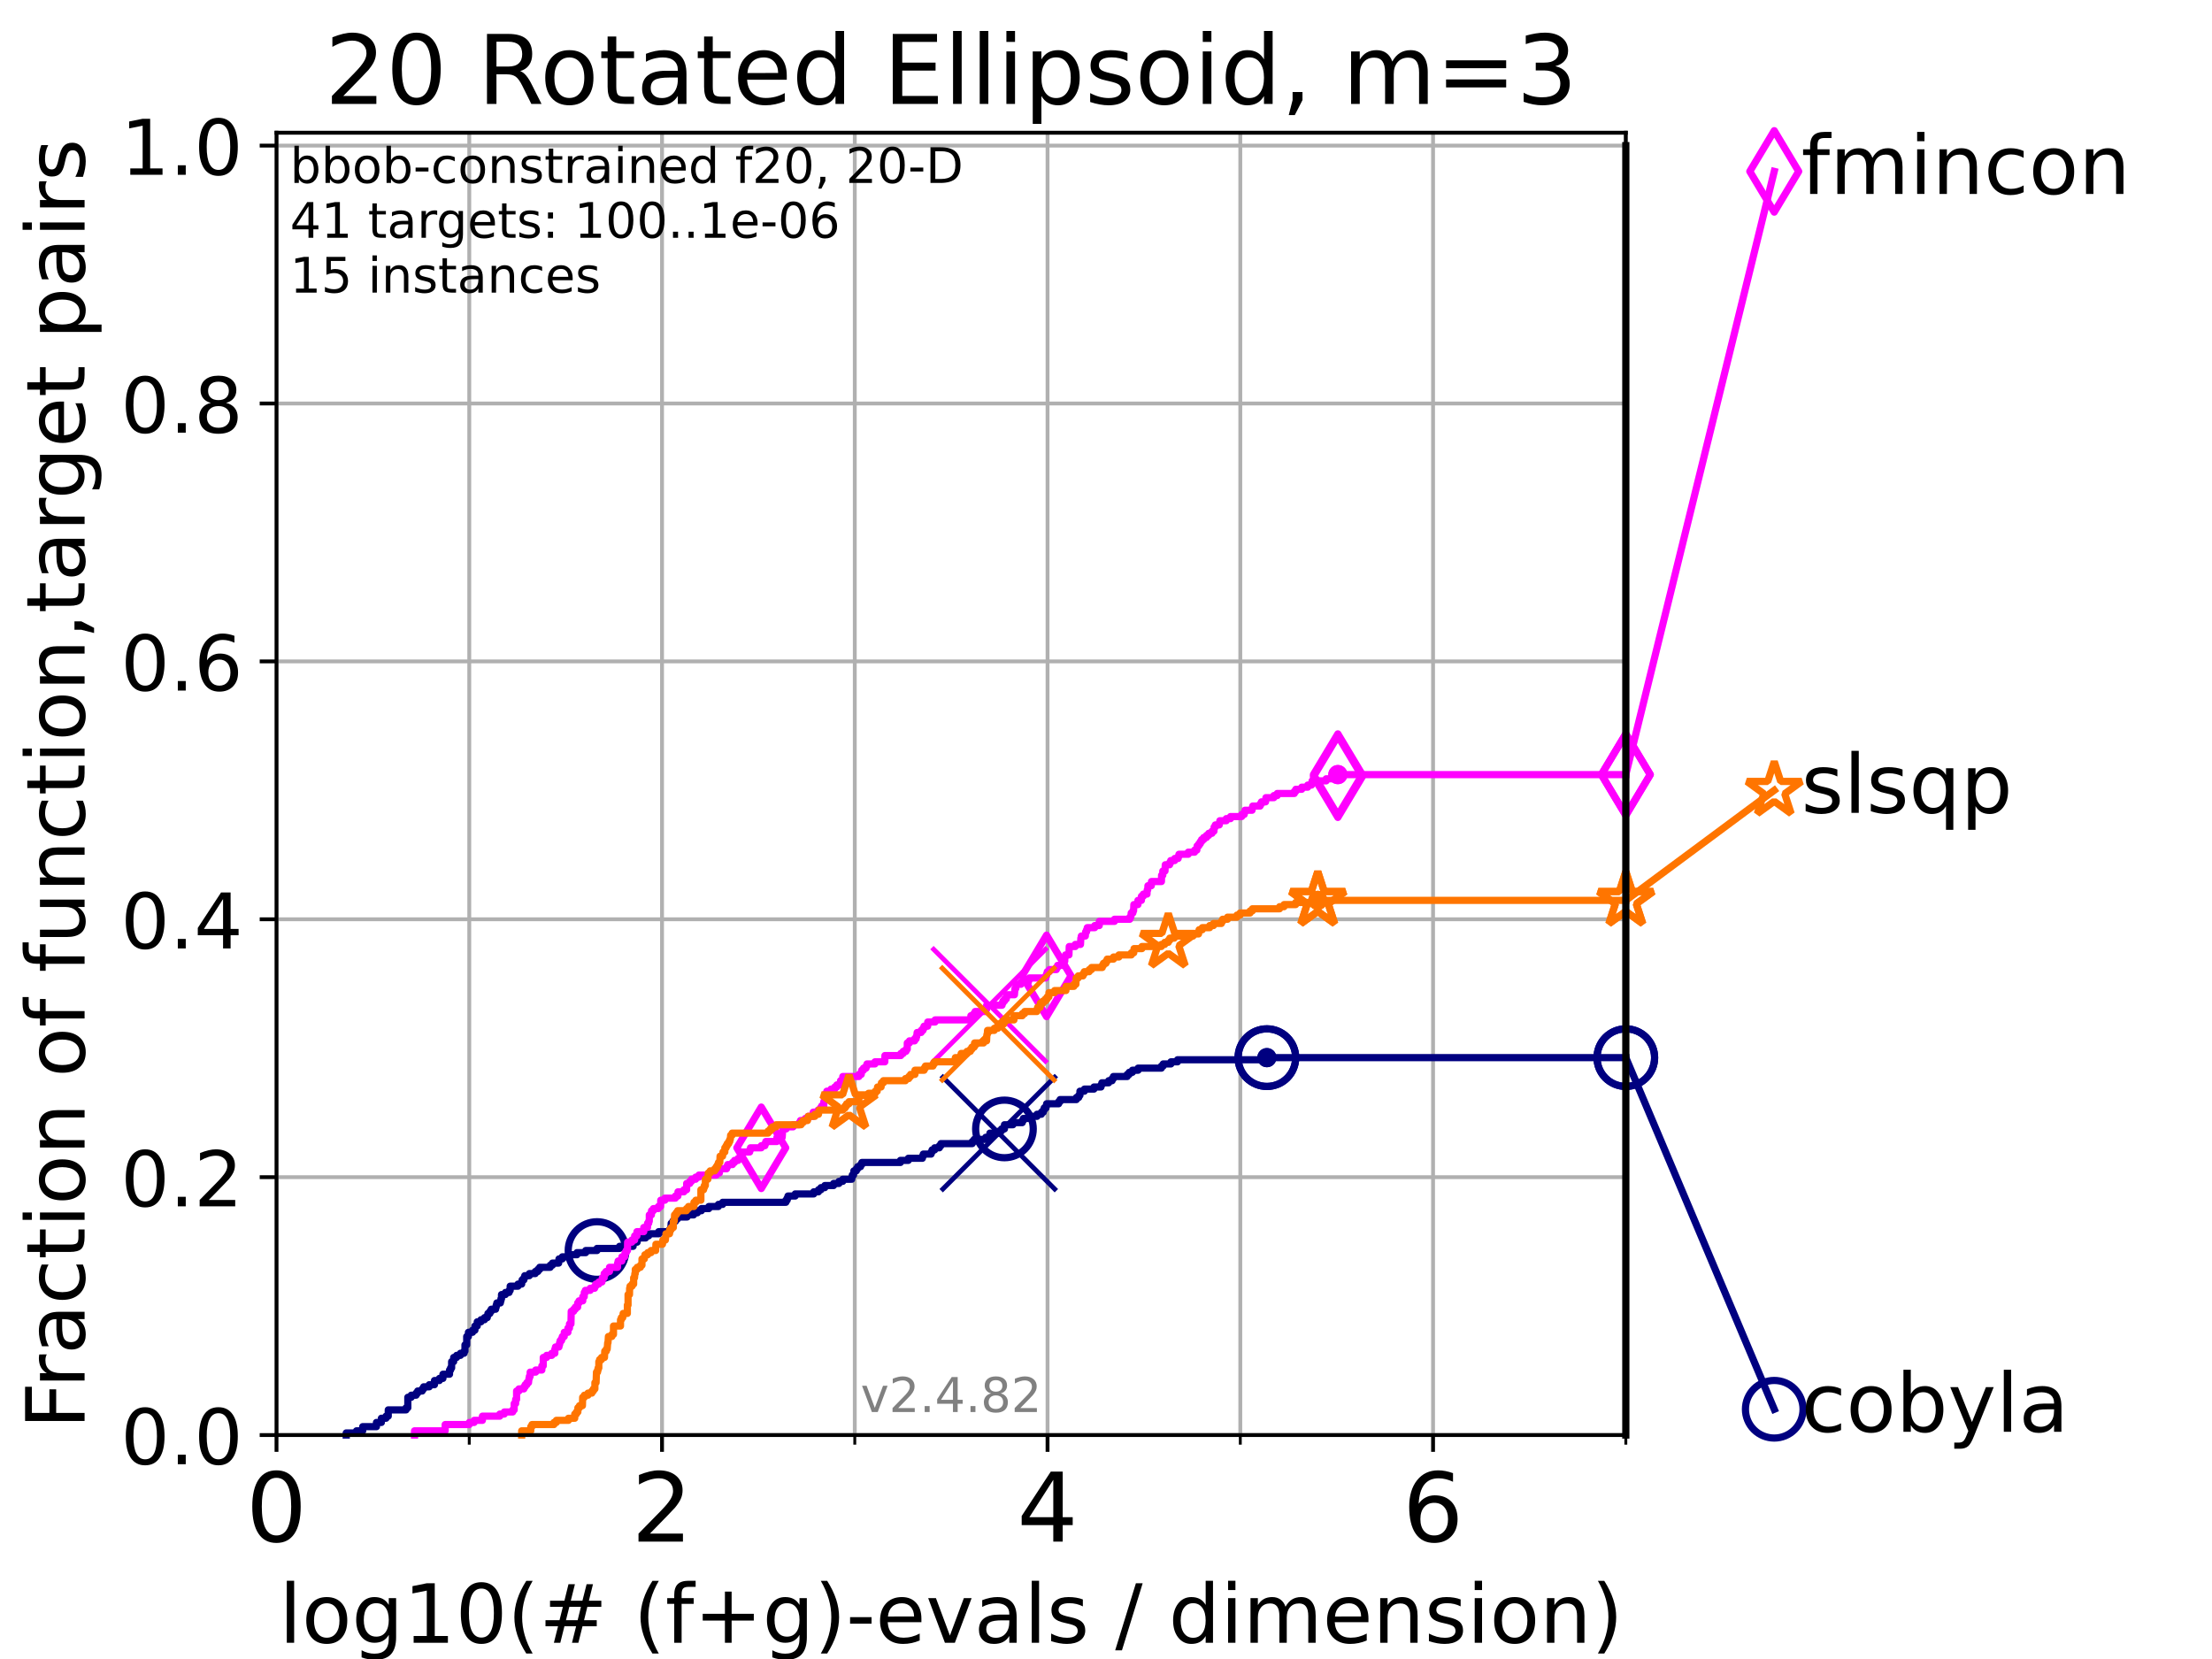 <?xml version="1.0" encoding="utf-8" standalone="no"?>
<!DOCTYPE svg PUBLIC "-//W3C//DTD SVG 1.1//EN"
  "http://www.w3.org/Graphics/SVG/1.1/DTD/svg11.dtd">
<!-- Created with matplotlib (https://matplotlib.org/) -->
<svg height="345.6pt" version="1.1" viewBox="0 0 460.8 345.6" width="460.8pt" xmlns="http://www.w3.org/2000/svg" xmlns:xlink="http://www.w3.org/1999/xlink">
 <defs>
  <style type="text/css">*{stroke-linecap:butt;stroke-linejoin:round;}</style>
 </defs>
 <g id="figure_1">
  <g id="patch_1">
   <path d="M 0 345.6 
L 460.8 345.6 
L 460.8 0 
L 0 0 
z
" style="fill:#ffffff;"/>
  </g>
  <g id="axes_1">
   <g id="patch_2">
    <path d="M 57.6 298.944 
L 338.688 298.944 
L 338.688 27.648 
L 57.6 27.648 
z
" style="fill:#ffffff;"/>
   </g>
   <g id="matplotlib.axis_1">
    <g id="xtick_1">
     <g id="line2d_1">
      <path clip-path="url(#p7ac3405aac)" d="M 57.6 298.944 
L 57.6 27.648 
" style="fill:none;stroke:#b0b0b0;stroke-linecap:square;stroke-width:0.8;"/>
     </g>
     <g id="line2d_2">
      <defs>
       <path d="M 0 0 
L 0 3.5 
" id="m594b33fe92" style="stroke:#000000;stroke-width:0.8;"/>
      </defs>
      <g>
       <use style="stroke:#000000;stroke-width:0.8;" x="57.6" xlink:href="#m594b33fe92" y="298.944"/>
      </g>
     </g>
     <g id="text_1">
      <!-- 0 -->
      <g transform="translate(51.237 321.141)scale(0.2 -0.2)">
       <defs>
        <path d="M 31.781 66.406 
Q 24.172 66.406 20.328 58.906 
Q 16.5 51.422 16.5 36.375 
Q 16.5 21.391 20.328 13.891 
Q 24.172 6.391 31.781 6.391 
Q 39.453 6.391 43.281 13.891 
Q 47.125 21.391 47.125 36.375 
Q 47.125 51.422 43.281 58.906 
Q 39.453 66.406 31.781 66.406 
z
M 31.781 74.219 
Q 44.047 74.219 50.516 64.516 
Q 56.984 54.828 56.984 36.375 
Q 56.984 17.969 50.516 8.266 
Q 44.047 -1.422 31.781 -1.422 
Q 19.531 -1.422 13.062 8.266 
Q 6.594 17.969 6.594 36.375 
Q 6.594 54.828 13.062 64.516 
Q 19.531 74.219 31.781 74.219 
z
" id="DejaVuSans-48"/>
       </defs>
       <use xlink:href="#DejaVuSans-48"/>
      </g>
     </g>
    </g>
    <g id="xtick_2">
     <g id="line2d_3">
      <path clip-path="url(#p7ac3405aac)" d="M 137.911 298.944 
L 137.911 27.648 
" style="fill:none;stroke:#b0b0b0;stroke-linecap:square;stroke-width:0.8;"/>
     </g>
     <g id="line2d_4">
      <g>
       <use style="stroke:#000000;stroke-width:0.8;" x="137.911" xlink:href="#m594b33fe92" y="298.944"/>
      </g>
     </g>
     <g id="text_2">
      <!-- 2 -->
      <g transform="translate(131.548 321.141)scale(0.2 -0.2)">
       <defs>
        <path d="M 19.188 8.297 
L 53.609 8.297 
L 53.609 0 
L 7.328 0 
L 7.328 8.297 
Q 12.938 14.109 22.625 23.891 
Q 32.328 33.688 34.812 36.531 
Q 39.547 41.844 41.422 45.531 
Q 43.312 49.219 43.312 52.781 
Q 43.312 58.594 39.234 62.25 
Q 35.156 65.922 28.609 65.922 
Q 23.969 65.922 18.812 64.312 
Q 13.672 62.703 7.812 59.422 
L 7.812 69.391 
Q 13.766 71.781 18.938 73 
Q 24.125 74.219 28.422 74.219 
Q 39.75 74.219 46.484 68.547 
Q 53.219 62.891 53.219 53.422 
Q 53.219 48.922 51.531 44.891 
Q 49.859 40.875 45.406 35.406 
Q 44.188 33.984 37.641 27.219 
Q 31.109 20.453 19.188 8.297 
z
" id="DejaVuSans-50"/>
       </defs>
       <use xlink:href="#DejaVuSans-50"/>
      </g>
     </g>
    </g>
    <g id="xtick_3">
     <g id="line2d_5">
      <path clip-path="url(#p7ac3405aac)" d="M 218.222 298.944 
L 218.222 27.648 
" style="fill:none;stroke:#b0b0b0;stroke-linecap:square;stroke-width:0.8;"/>
     </g>
     <g id="line2d_6">
      <g>
       <use style="stroke:#000000;stroke-width:0.8;" x="218.222" xlink:href="#m594b33fe92" y="298.944"/>
      </g>
     </g>
     <g id="text_3">
      <!-- 4 -->
      <g transform="translate(211.859 321.141)scale(0.2 -0.2)">
       <defs>
        <path d="M 37.797 64.312 
L 12.891 25.391 
L 37.797 25.391 
z
M 35.203 72.906 
L 47.609 72.906 
L 47.609 25.391 
L 58.016 25.391 
L 58.016 17.188 
L 47.609 17.188 
L 47.609 0 
L 37.797 0 
L 37.797 17.188 
L 4.891 17.188 
L 4.891 26.703 
z
" id="DejaVuSans-52"/>
       </defs>
       <use xlink:href="#DejaVuSans-52"/>
      </g>
     </g>
    </g>
    <g id="xtick_4">
     <g id="line2d_7">
      <path clip-path="url(#p7ac3405aac)" d="M 298.533 298.944 
L 298.533 27.648 
" style="fill:none;stroke:#b0b0b0;stroke-linecap:square;stroke-width:0.8;"/>
     </g>
     <g id="line2d_8">
      <g>
       <use style="stroke:#000000;stroke-width:0.8;" x="298.533" xlink:href="#m594b33fe92" y="298.944"/>
      </g>
     </g>
     <g id="text_4">
      <!-- 6 -->
      <g transform="translate(292.17 321.141)scale(0.2 -0.2)">
       <defs>
        <path d="M 33.016 40.375 
Q 26.375 40.375 22.484 35.828 
Q 18.609 31.297 18.609 23.391 
Q 18.609 15.531 22.484 10.953 
Q 26.375 6.391 33.016 6.391 
Q 39.656 6.391 43.531 10.953 
Q 47.406 15.531 47.406 23.391 
Q 47.406 31.297 43.531 35.828 
Q 39.656 40.375 33.016 40.375 
z
M 52.594 71.297 
L 52.594 62.312 
Q 48.875 64.062 45.094 64.984 
Q 41.312 65.922 37.594 65.922 
Q 27.828 65.922 22.672 59.328 
Q 17.531 52.734 16.797 39.406 
Q 19.672 43.656 24.016 45.922 
Q 28.375 48.188 33.594 48.188 
Q 44.578 48.188 50.953 41.516 
Q 57.328 34.859 57.328 23.391 
Q 57.328 12.156 50.688 5.359 
Q 44.047 -1.422 33.016 -1.422 
Q 20.359 -1.422 13.672 8.266 
Q 6.984 17.969 6.984 36.375 
Q 6.984 53.656 15.188 63.938 
Q 23.391 74.219 37.203 74.219 
Q 40.922 74.219 44.703 73.484 
Q 48.484 72.75 52.594 71.297 
z
" id="DejaVuSans-54"/>
       </defs>
       <use xlink:href="#DejaVuSans-54"/>
      </g>
     </g>
    </g>
    <g id="xtick_5">
     <g id="line2d_9">
      <path clip-path="url(#p7ac3405aac)" d="M 97.755 298.944 
L 97.755 27.648 
" style="fill:none;stroke:#b0b0b0;stroke-linecap:square;stroke-width:0.8;"/>
     </g>
     <g id="line2d_10">
      <defs>
       <path d="M 0 0 
L 0 2 
" id="m173640024a" style="stroke:#000000;stroke-width:0.6;"/>
      </defs>
      <g>
       <use style="stroke:#000000;stroke-width:0.6;" x="97.755" xlink:href="#m173640024a" y="298.944"/>
      </g>
     </g>
    </g>
    <g id="xtick_6">
     <g id="line2d_11">
      <path clip-path="url(#p7ac3405aac)" d="M 178.066 298.944 
L 178.066 27.648 
" style="fill:none;stroke:#b0b0b0;stroke-linecap:square;stroke-width:0.8;"/>
     </g>
     <g id="line2d_12">
      <g>
       <use style="stroke:#000000;stroke-width:0.6;" x="178.066" xlink:href="#m173640024a" y="298.944"/>
      </g>
     </g>
    </g>
    <g id="xtick_7">
     <g id="line2d_13">
      <path clip-path="url(#p7ac3405aac)" d="M 258.377 298.944 
L 258.377 27.648 
" style="fill:none;stroke:#b0b0b0;stroke-linecap:square;stroke-width:0.8;"/>
     </g>
     <g id="line2d_14">
      <g>
       <use style="stroke:#000000;stroke-width:0.6;" x="258.377" xlink:href="#m173640024a" y="298.944"/>
      </g>
     </g>
    </g>
    <g id="xtick_8">
     <g id="line2d_15">
      <path clip-path="url(#p7ac3405aac)" d="M 338.688 298.944 
L 338.688 27.648 
" style="fill:none;stroke:#b0b0b0;stroke-linecap:square;stroke-width:0.8;"/>
     </g>
     <g id="line2d_16">
      <g>
       <use style="stroke:#000000;stroke-width:0.6;" x="338.688" xlink:href="#m173640024a" y="298.944"/>
      </g>
     </g>
    </g>
    <g id="text_5">
     <!-- log10(# (f+g)-evals / dimension) -->
     <g transform="translate(58.145 342.218)scale(0.17 -0.17)">
      <defs>
       <path d="M 9.422 75.984 
L 18.406 75.984 
L 18.406 0 
L 9.422 0 
z
" id="DejaVuSans-108"/>
       <path d="M 30.609 48.391 
Q 23.391 48.391 19.188 42.75 
Q 14.984 37.109 14.984 27.297 
Q 14.984 17.484 19.156 11.844 
Q 23.344 6.203 30.609 6.203 
Q 37.797 6.203 41.984 11.859 
Q 46.188 17.531 46.188 27.297 
Q 46.188 37.016 41.984 42.703 
Q 37.797 48.391 30.609 48.391 
z
M 30.609 56 
Q 42.328 56 49.016 48.375 
Q 55.719 40.766 55.719 27.297 
Q 55.719 13.875 49.016 6.219 
Q 42.328 -1.422 30.609 -1.422 
Q 18.844 -1.422 12.172 6.219 
Q 5.516 13.875 5.516 27.297 
Q 5.516 40.766 12.172 48.375 
Q 18.844 56 30.609 56 
z
" id="DejaVuSans-111"/>
       <path d="M 45.406 27.984 
Q 45.406 37.75 41.375 43.109 
Q 37.359 48.484 30.078 48.484 
Q 22.859 48.484 18.828 43.109 
Q 14.797 37.75 14.797 27.984 
Q 14.797 18.266 18.828 12.891 
Q 22.859 7.516 30.078 7.516 
Q 37.359 7.516 41.375 12.891 
Q 45.406 18.266 45.406 27.984 
z
M 54.391 6.781 
Q 54.391 -7.172 48.188 -13.984 
Q 42 -20.797 29.203 -20.797 
Q 24.469 -20.797 20.266 -20.094 
Q 16.062 -19.391 12.109 -17.922 
L 12.109 -9.188 
Q 16.062 -11.328 19.922 -12.344 
Q 23.781 -13.375 27.781 -13.375 
Q 36.625 -13.375 41.016 -8.766 
Q 45.406 -4.156 45.406 5.172 
L 45.406 9.625 
Q 42.625 4.781 38.281 2.391 
Q 33.938 0 27.875 0 
Q 17.828 0 11.672 7.656 
Q 5.516 15.328 5.516 27.984 
Q 5.516 40.672 11.672 48.328 
Q 17.828 56 27.875 56 
Q 33.938 56 38.281 53.609 
Q 42.625 51.219 45.406 46.391 
L 45.406 54.688 
L 54.391 54.688 
z
" id="DejaVuSans-103"/>
       <path d="M 12.406 8.297 
L 28.516 8.297 
L 28.516 63.922 
L 10.984 60.406 
L 10.984 69.391 
L 28.422 72.906 
L 38.281 72.906 
L 38.281 8.297 
L 54.391 8.297 
L 54.391 0 
L 12.406 0 
z
" id="DejaVuSans-49"/>
       <path d="M 31 75.875 
Q 24.469 64.656 21.281 53.656 
Q 18.109 42.672 18.109 31.391 
Q 18.109 20.125 21.312 9.062 
Q 24.516 -2 31 -13.188 
L 23.188 -13.188 
Q 15.875 -1.703 12.234 9.375 
Q 8.594 20.453 8.594 31.391 
Q 8.594 42.281 12.203 53.312 
Q 15.828 64.359 23.188 75.875 
z
" id="DejaVuSans-40"/>
       <path d="M 51.125 44 
L 36.922 44 
L 32.812 27.688 
L 47.125 27.688 
z
M 43.797 71.781 
L 38.719 51.516 
L 52.984 51.516 
L 58.109 71.781 
L 65.922 71.781 
L 60.891 51.516 
L 76.125 51.516 
L 76.125 44 
L 58.984 44 
L 54.984 27.688 
L 70.516 27.688 
L 70.516 20.219 
L 53.078 20.219 
L 48 0 
L 40.188 0 
L 45.219 20.219 
L 30.906 20.219 
L 25.875 0 
L 18.016 0 
L 23.094 20.219 
L 7.719 20.219 
L 7.719 27.688 
L 24.906 27.688 
L 29 44 
L 13.281 44 
L 13.281 51.516 
L 30.906 51.516 
L 35.891 71.781 
z
" id="DejaVuSans-35"/>
       <path id="DejaVuSans-32"/>
       <path d="M 37.109 75.984 
L 37.109 68.5 
L 28.516 68.5 
Q 23.688 68.5 21.797 66.547 
Q 19.922 64.594 19.922 59.516 
L 19.922 54.688 
L 34.719 54.688 
L 34.719 47.703 
L 19.922 47.703 
L 19.922 0 
L 10.891 0 
L 10.891 47.703 
L 2.297 47.703 
L 2.297 54.688 
L 10.891 54.688 
L 10.891 58.5 
Q 10.891 67.625 15.141 71.797 
Q 19.391 75.984 28.609 75.984 
z
" id="DejaVuSans-102"/>
       <path d="M 46 62.703 
L 46 35.5 
L 73.188 35.5 
L 73.188 27.203 
L 46 27.203 
L 46 0 
L 37.797 0 
L 37.797 27.203 
L 10.594 27.203 
L 10.594 35.5 
L 37.797 35.5 
L 37.797 62.703 
z
" id="DejaVuSans-43"/>
       <path d="M 8.016 75.875 
L 15.828 75.875 
Q 23.141 64.359 26.781 53.312 
Q 30.422 42.281 30.422 31.391 
Q 30.422 20.453 26.781 9.375 
Q 23.141 -1.703 15.828 -13.188 
L 8.016 -13.188 
Q 14.5 -2 17.703 9.062 
Q 20.906 20.125 20.906 31.391 
Q 20.906 42.672 17.703 53.656 
Q 14.5 64.656 8.016 75.875 
z
" id="DejaVuSans-41"/>
       <path d="M 4.891 31.391 
L 31.203 31.391 
L 31.203 23.391 
L 4.891 23.391 
z
" id="DejaVuSans-45"/>
       <path d="M 56.203 29.594 
L 56.203 25.203 
L 14.891 25.203 
Q 15.484 15.922 20.484 11.062 
Q 25.484 6.203 34.422 6.203 
Q 39.594 6.203 44.453 7.469 
Q 49.312 8.734 54.109 11.281 
L 54.109 2.781 
Q 49.266 0.734 44.188 -0.344 
Q 39.109 -1.422 33.891 -1.422 
Q 20.797 -1.422 13.156 6.188 
Q 5.516 13.812 5.516 26.812 
Q 5.516 40.234 12.766 48.109 
Q 20.016 56 32.328 56 
Q 43.359 56 49.781 48.891 
Q 56.203 41.797 56.203 29.594 
z
M 47.219 32.234 
Q 47.125 39.594 43.094 43.984 
Q 39.062 48.391 32.422 48.391 
Q 24.906 48.391 20.391 44.141 
Q 15.875 39.891 15.188 32.172 
z
" id="DejaVuSans-101"/>
       <path d="M 2.984 54.688 
L 12.5 54.688 
L 29.594 8.797 
L 46.688 54.688 
L 56.203 54.688 
L 35.688 0 
L 23.484 0 
z
" id="DejaVuSans-118"/>
       <path d="M 34.281 27.484 
Q 23.391 27.484 19.188 25 
Q 14.984 22.516 14.984 16.5 
Q 14.984 11.719 18.141 8.906 
Q 21.297 6.109 26.703 6.109 
Q 34.188 6.109 38.703 11.406 
Q 43.219 16.703 43.219 25.484 
L 43.219 27.484 
z
M 52.203 31.203 
L 52.203 0 
L 43.219 0 
L 43.219 8.297 
Q 40.141 3.328 35.547 0.953 
Q 30.953 -1.422 24.312 -1.422 
Q 15.922 -1.422 10.953 3.297 
Q 6 8.016 6 15.922 
Q 6 25.141 12.172 29.828 
Q 18.359 34.516 30.609 34.516 
L 43.219 34.516 
L 43.219 35.406 
Q 43.219 41.609 39.141 45 
Q 35.062 48.391 27.688 48.391 
Q 23 48.391 18.547 47.266 
Q 14.109 46.141 10.016 43.891 
L 10.016 52.203 
Q 14.938 54.109 19.578 55.047 
Q 24.219 56 28.609 56 
Q 40.484 56 46.344 49.844 
Q 52.203 43.703 52.203 31.203 
z
" id="DejaVuSans-97"/>
       <path d="M 44.281 53.078 
L 44.281 44.578 
Q 40.484 46.531 36.375 47.5 
Q 32.281 48.484 27.875 48.484 
Q 21.188 48.484 17.844 46.438 
Q 14.5 44.391 14.5 40.281 
Q 14.5 37.156 16.891 35.375 
Q 19.281 33.594 26.516 31.984 
L 29.594 31.297 
Q 39.156 29.25 43.188 25.516 
Q 47.219 21.781 47.219 15.094 
Q 47.219 7.469 41.188 3.016 
Q 35.156 -1.422 24.609 -1.422 
Q 20.219 -1.422 15.453 -0.562 
Q 10.688 0.297 5.422 2 
L 5.422 11.281 
Q 10.406 8.688 15.234 7.391 
Q 20.062 6.109 24.812 6.109 
Q 31.156 6.109 34.562 8.281 
Q 37.984 10.453 37.984 14.406 
Q 37.984 18.062 35.516 20.016 
Q 33.062 21.969 24.703 23.781 
L 21.578 24.516 
Q 13.234 26.266 9.516 29.906 
Q 5.812 33.547 5.812 39.891 
Q 5.812 47.609 11.281 51.797 
Q 16.75 56 26.812 56 
Q 31.781 56 36.172 55.266 
Q 40.578 54.547 44.281 53.078 
z
" id="DejaVuSans-115"/>
       <path d="M 25.391 72.906 
L 33.688 72.906 
L 8.297 -9.281 
L 0 -9.281 
z
" id="DejaVuSans-47"/>
       <path d="M 45.406 46.391 
L 45.406 75.984 
L 54.391 75.984 
L 54.391 0 
L 45.406 0 
L 45.406 8.203 
Q 42.578 3.328 38.25 0.953 
Q 33.938 -1.422 27.875 -1.422 
Q 17.969 -1.422 11.734 6.484 
Q 5.516 14.406 5.516 27.297 
Q 5.516 40.188 11.734 48.094 
Q 17.969 56 27.875 56 
Q 33.938 56 38.25 53.625 
Q 42.578 51.266 45.406 46.391 
z
M 14.797 27.297 
Q 14.797 17.391 18.875 11.75 
Q 22.953 6.109 30.078 6.109 
Q 37.203 6.109 41.297 11.75 
Q 45.406 17.391 45.406 27.297 
Q 45.406 37.203 41.297 42.844 
Q 37.203 48.484 30.078 48.484 
Q 22.953 48.484 18.875 42.844 
Q 14.797 37.203 14.797 27.297 
z
" id="DejaVuSans-100"/>
       <path d="M 9.422 54.688 
L 18.406 54.688 
L 18.406 0 
L 9.422 0 
z
M 9.422 75.984 
L 18.406 75.984 
L 18.406 64.594 
L 9.422 64.594 
z
" id="DejaVuSans-105"/>
       <path d="M 52 44.188 
Q 55.375 50.25 60.062 53.125 
Q 64.75 56 71.094 56 
Q 79.641 56 84.281 50.016 
Q 88.922 44.047 88.922 33.016 
L 88.922 0 
L 79.891 0 
L 79.891 32.719 
Q 79.891 40.578 77.094 44.375 
Q 74.312 48.188 68.609 48.188 
Q 61.625 48.188 57.562 43.547 
Q 53.516 38.922 53.516 30.906 
L 53.516 0 
L 44.484 0 
L 44.484 32.719 
Q 44.484 40.625 41.703 44.406 
Q 38.922 48.188 33.109 48.188 
Q 26.219 48.188 22.156 43.531 
Q 18.109 38.875 18.109 30.906 
L 18.109 0 
L 9.078 0 
L 9.078 54.688 
L 18.109 54.688 
L 18.109 46.188 
Q 21.188 51.219 25.484 53.609 
Q 29.781 56 35.688 56 
Q 41.656 56 45.828 52.969 
Q 50 49.953 52 44.188 
z
" id="DejaVuSans-109"/>
       <path d="M 54.891 33.016 
L 54.891 0 
L 45.906 0 
L 45.906 32.719 
Q 45.906 40.484 42.875 44.328 
Q 39.844 48.188 33.797 48.188 
Q 26.516 48.188 22.312 43.547 
Q 18.109 38.922 18.109 30.906 
L 18.109 0 
L 9.078 0 
L 9.078 54.688 
L 18.109 54.688 
L 18.109 46.188 
Q 21.344 51.125 25.703 53.562 
Q 30.078 56 35.797 56 
Q 45.219 56 50.047 50.172 
Q 54.891 44.344 54.891 33.016 
z
" id="DejaVuSans-110"/>
      </defs>
      <use xlink:href="#DejaVuSans-108"/>
      <use x="27.783" xlink:href="#DejaVuSans-111"/>
      <use x="88.965" xlink:href="#DejaVuSans-103"/>
      <use x="152.441" xlink:href="#DejaVuSans-49"/>
      <use x="216.064" xlink:href="#DejaVuSans-48"/>
      <use x="279.688" xlink:href="#DejaVuSans-40"/>
      <use x="318.701" xlink:href="#DejaVuSans-35"/>
      <use x="402.49" xlink:href="#DejaVuSans-32"/>
      <use x="434.277" xlink:href="#DejaVuSans-40"/>
      <use x="473.291" xlink:href="#DejaVuSans-102"/>
      <use x="508.496" xlink:href="#DejaVuSans-43"/>
      <use x="592.285" xlink:href="#DejaVuSans-103"/>
      <use x="655.762" xlink:href="#DejaVuSans-41"/>
      <use x="694.775" xlink:href="#DejaVuSans-45"/>
      <use x="730.859" xlink:href="#DejaVuSans-101"/>
      <use x="792.383" xlink:href="#DejaVuSans-118"/>
      <use x="851.562" xlink:href="#DejaVuSans-97"/>
      <use x="912.842" xlink:href="#DejaVuSans-108"/>
      <use x="940.625" xlink:href="#DejaVuSans-115"/>
      <use x="992.725" xlink:href="#DejaVuSans-32"/>
      <use x="1024.512" xlink:href="#DejaVuSans-47"/>
      <use x="1058.203" xlink:href="#DejaVuSans-32"/>
      <use x="1089.99" xlink:href="#DejaVuSans-100"/>
      <use x="1153.467" xlink:href="#DejaVuSans-105"/>
      <use x="1181.25" xlink:href="#DejaVuSans-109"/>
      <use x="1278.662" xlink:href="#DejaVuSans-101"/>
      <use x="1340.186" xlink:href="#DejaVuSans-110"/>
      <use x="1403.564" xlink:href="#DejaVuSans-115"/>
      <use x="1455.664" xlink:href="#DejaVuSans-105"/>
      <use x="1483.447" xlink:href="#DejaVuSans-111"/>
      <use x="1544.629" xlink:href="#DejaVuSans-110"/>
      <use x="1608.008" xlink:href="#DejaVuSans-41"/>
     </g>
    </g>
   </g>
   <g id="matplotlib.axis_2">
    <g id="ytick_1">
     <g id="line2d_17">
      <path clip-path="url(#p7ac3405aac)" d="M 57.6 298.944 
L 338.688 298.944 
" style="fill:none;stroke:#b0b0b0;stroke-linecap:square;stroke-width:0.8;"/>
     </g>
     <g id="line2d_18">
      <defs>
       <path d="M 0 0 
L -3.5 0 
" id="m6fd6a91a36" style="stroke:#000000;stroke-width:0.8;"/>
      </defs>
      <g>
       <use style="stroke:#000000;stroke-width:0.8;" x="57.6" xlink:href="#m6fd6a91a36" y="298.944"/>
      </g>
     </g>
     <g id="text_6">
      <!-- 0.0 -->
      <g transform="translate(25.155 305.023)scale(0.16 -0.16)">
       <defs>
        <path d="M 10.688 12.406 
L 21 12.406 
L 21 0 
L 10.688 0 
z
" id="DejaVuSans-46"/>
       </defs>
       <use xlink:href="#DejaVuSans-48"/>
       <use x="63.623" xlink:href="#DejaVuSans-46"/>
       <use x="95.41" xlink:href="#DejaVuSans-48"/>
      </g>
     </g>
    </g>
    <g id="ytick_2">
     <g id="line2d_19">
      <path clip-path="url(#p7ac3405aac)" d="M 57.6 245.222 
L 338.688 245.222 
" style="fill:none;stroke:#b0b0b0;stroke-linecap:square;stroke-width:0.8;"/>
     </g>
     <g id="line2d_20">
      <g>
       <use style="stroke:#000000;stroke-width:0.8;" x="57.6" xlink:href="#m6fd6a91a36" y="245.222"/>
      </g>
     </g>
     <g id="text_7">
      <!-- 0.2 -->
      <g transform="translate(25.155 251.301)scale(0.16 -0.16)">
       <use xlink:href="#DejaVuSans-48"/>
       <use x="63.623" xlink:href="#DejaVuSans-46"/>
       <use x="95.41" xlink:href="#DejaVuSans-50"/>
      </g>
     </g>
    </g>
    <g id="ytick_3">
     <g id="line2d_21">
      <path clip-path="url(#p7ac3405aac)" d="M 57.6 191.5 
L 338.688 191.5 
" style="fill:none;stroke:#b0b0b0;stroke-linecap:square;stroke-width:0.8;"/>
     </g>
     <g id="line2d_22">
      <g>
       <use style="stroke:#000000;stroke-width:0.8;" x="57.6" xlink:href="#m6fd6a91a36" y="191.5"/>
      </g>
     </g>
     <g id="text_8">
      <!-- 0.4 -->
      <g transform="translate(25.155 197.579)scale(0.16 -0.16)">
       <use xlink:href="#DejaVuSans-48"/>
       <use x="63.623" xlink:href="#DejaVuSans-46"/>
       <use x="95.41" xlink:href="#DejaVuSans-52"/>
      </g>
     </g>
    </g>
    <g id="ytick_4">
     <g id="line2d_23">
      <path clip-path="url(#p7ac3405aac)" d="M 57.6 137.778 
L 338.688 137.778 
" style="fill:none;stroke:#b0b0b0;stroke-linecap:square;stroke-width:0.8;"/>
     </g>
     <g id="line2d_24">
      <g>
       <use style="stroke:#000000;stroke-width:0.8;" x="57.6" xlink:href="#m6fd6a91a36" y="137.778"/>
      </g>
     </g>
     <g id="text_9">
      <!-- 0.6 -->
      <g transform="translate(25.155 143.857)scale(0.16 -0.16)">
       <use xlink:href="#DejaVuSans-48"/>
       <use x="63.623" xlink:href="#DejaVuSans-46"/>
       <use x="95.41" xlink:href="#DejaVuSans-54"/>
      </g>
     </g>
    </g>
    <g id="ytick_5">
     <g id="line2d_25">
      <path clip-path="url(#p7ac3405aac)" d="M 57.6 84.056 
L 338.688 84.056 
" style="fill:none;stroke:#b0b0b0;stroke-linecap:square;stroke-width:0.8;"/>
     </g>
     <g id="line2d_26">
      <g>
       <use style="stroke:#000000;stroke-width:0.8;" x="57.6" xlink:href="#m6fd6a91a36" y="84.056"/>
      </g>
     </g>
     <g id="text_10">
      <!-- 0.8 -->
      <g transform="translate(25.155 90.135)scale(0.16 -0.16)">
       <defs>
        <path d="M 31.781 34.625 
Q 24.75 34.625 20.719 30.859 
Q 16.703 27.094 16.703 20.516 
Q 16.703 13.922 20.719 10.156 
Q 24.75 6.391 31.781 6.391 
Q 38.812 6.391 42.859 10.172 
Q 46.922 13.969 46.922 20.516 
Q 46.922 27.094 42.891 30.859 
Q 38.875 34.625 31.781 34.625 
z
M 21.922 38.812 
Q 15.578 40.375 12.031 44.719 
Q 8.5 49.078 8.5 55.328 
Q 8.5 64.062 14.719 69.141 
Q 20.953 74.219 31.781 74.219 
Q 42.672 74.219 48.875 69.141 
Q 55.078 64.062 55.078 55.328 
Q 55.078 49.078 51.531 44.719 
Q 48 40.375 41.703 38.812 
Q 48.828 37.156 52.797 32.312 
Q 56.781 27.484 56.781 20.516 
Q 56.781 9.906 50.312 4.234 
Q 43.844 -1.422 31.781 -1.422 
Q 19.734 -1.422 13.25 4.234 
Q 6.781 9.906 6.781 20.516 
Q 6.781 27.484 10.781 32.312 
Q 14.797 37.156 21.922 38.812 
z
M 18.312 54.391 
Q 18.312 48.734 21.844 45.562 
Q 25.391 42.391 31.781 42.391 
Q 38.141 42.391 41.719 45.562 
Q 45.312 48.734 45.312 54.391 
Q 45.312 60.062 41.719 63.234 
Q 38.141 66.406 31.781 66.406 
Q 25.391 66.406 21.844 63.234 
Q 18.312 60.062 18.312 54.391 
z
" id="DejaVuSans-56"/>
       </defs>
       <use xlink:href="#DejaVuSans-48"/>
       <use x="63.623" xlink:href="#DejaVuSans-46"/>
       <use x="95.41" xlink:href="#DejaVuSans-56"/>
      </g>
     </g>
    </g>
    <g id="ytick_6">
     <g id="line2d_27">
      <path clip-path="url(#p7ac3405aac)" d="M 57.6 30.334 
L 338.688 30.334 
" style="fill:none;stroke:#b0b0b0;stroke-linecap:square;stroke-width:0.8;"/>
     </g>
     <g id="line2d_28">
      <g>
       <use style="stroke:#000000;stroke-width:0.8;" x="57.6" xlink:href="#m6fd6a91a36" y="30.334"/>
      </g>
     </g>
     <g id="text_11">
      <!-- 1.0 -->
      <g transform="translate(25.155 36.413)scale(0.16 -0.16)">
       <use xlink:href="#DejaVuSans-49"/>
       <use x="63.623" xlink:href="#DejaVuSans-46"/>
       <use x="95.41" xlink:href="#DejaVuSans-48"/>
      </g>
     </g>
    </g>
    <g id="text_12">
     <!-- Fraction of function,target pairs -->
     <g transform="translate(17.62 297.681)rotate(-90)scale(0.17 -0.17)">
      <defs>
       <path d="M 9.812 72.906 
L 51.703 72.906 
L 51.703 64.594 
L 19.672 64.594 
L 19.672 43.109 
L 48.578 43.109 
L 48.578 34.812 
L 19.672 34.812 
L 19.672 0 
L 9.812 0 
z
" id="DejaVuSans-70"/>
       <path d="M 41.109 46.297 
Q 39.594 47.172 37.812 47.578 
Q 36.031 48 33.891 48 
Q 26.266 48 22.188 43.047 
Q 18.109 38.094 18.109 28.812 
L 18.109 0 
L 9.078 0 
L 9.078 54.688 
L 18.109 54.688 
L 18.109 46.188 
Q 20.953 51.172 25.484 53.578 
Q 30.031 56 36.531 56 
Q 37.453 56 38.578 55.875 
Q 39.703 55.766 41.062 55.516 
z
" id="DejaVuSans-114"/>
       <path d="M 48.781 52.594 
L 48.781 44.188 
Q 44.969 46.297 41.141 47.344 
Q 37.312 48.391 33.406 48.391 
Q 24.656 48.391 19.812 42.844 
Q 14.984 37.312 14.984 27.297 
Q 14.984 17.281 19.812 11.734 
Q 24.656 6.203 33.406 6.203 
Q 37.312 6.203 41.141 7.25 
Q 44.969 8.297 48.781 10.406 
L 48.781 2.094 
Q 45.016 0.344 40.984 -0.531 
Q 36.969 -1.422 32.422 -1.422 
Q 20.062 -1.422 12.781 6.344 
Q 5.516 14.109 5.516 27.297 
Q 5.516 40.672 12.859 48.328 
Q 20.219 56 33.016 56 
Q 37.156 56 41.109 55.141 
Q 45.062 54.297 48.781 52.594 
z
" id="DejaVuSans-99"/>
       <path d="M 18.312 70.219 
L 18.312 54.688 
L 36.812 54.688 
L 36.812 47.703 
L 18.312 47.703 
L 18.312 18.016 
Q 18.312 11.328 20.141 9.422 
Q 21.969 7.516 27.594 7.516 
L 36.812 7.516 
L 36.812 0 
L 27.594 0 
Q 17.188 0 13.234 3.875 
Q 9.281 7.766 9.281 18.016 
L 9.281 47.703 
L 2.688 47.703 
L 2.688 54.688 
L 9.281 54.688 
L 9.281 70.219 
z
" id="DejaVuSans-116"/>
       <path d="M 8.5 21.578 
L 8.5 54.688 
L 17.484 54.688 
L 17.484 21.922 
Q 17.484 14.156 20.5 10.266 
Q 23.531 6.391 29.594 6.391 
Q 36.859 6.391 41.078 11.031 
Q 45.312 15.672 45.312 23.688 
L 45.312 54.688 
L 54.297 54.688 
L 54.297 0 
L 45.312 0 
L 45.312 8.406 
Q 42.047 3.422 37.719 1 
Q 33.406 -1.422 27.688 -1.422 
Q 18.266 -1.422 13.375 4.438 
Q 8.5 10.297 8.5 21.578 
z
M 31.109 56 
z
" id="DejaVuSans-117"/>
       <path d="M 11.719 12.406 
L 22.016 12.406 
L 22.016 4 
L 14.016 -11.625 
L 7.719 -11.625 
L 11.719 4 
z
" id="DejaVuSans-44"/>
       <path d="M 18.109 8.203 
L 18.109 -20.797 
L 9.078 -20.797 
L 9.078 54.688 
L 18.109 54.688 
L 18.109 46.391 
Q 20.953 51.266 25.266 53.625 
Q 29.594 56 35.594 56 
Q 45.562 56 51.781 48.094 
Q 58.016 40.188 58.016 27.297 
Q 58.016 14.406 51.781 6.484 
Q 45.562 -1.422 35.594 -1.422 
Q 29.594 -1.422 25.266 0.953 
Q 20.953 3.328 18.109 8.203 
z
M 48.688 27.297 
Q 48.688 37.203 44.609 42.844 
Q 40.531 48.484 33.406 48.484 
Q 26.266 48.484 22.188 42.844 
Q 18.109 37.203 18.109 27.297 
Q 18.109 17.391 22.188 11.75 
Q 26.266 6.109 33.406 6.109 
Q 40.531 6.109 44.609 11.75 
Q 48.688 17.391 48.688 27.297 
z
" id="DejaVuSans-112"/>
      </defs>
      <use xlink:href="#DejaVuSans-70"/>
      <use x="50.27" xlink:href="#DejaVuSans-114"/>
      <use x="91.383" xlink:href="#DejaVuSans-97"/>
      <use x="152.662" xlink:href="#DejaVuSans-99"/>
      <use x="207.643" xlink:href="#DejaVuSans-116"/>
      <use x="246.852" xlink:href="#DejaVuSans-105"/>
      <use x="274.635" xlink:href="#DejaVuSans-111"/>
      <use x="335.816" xlink:href="#DejaVuSans-110"/>
      <use x="399.195" xlink:href="#DejaVuSans-32"/>
      <use x="430.982" xlink:href="#DejaVuSans-111"/>
      <use x="492.164" xlink:href="#DejaVuSans-102"/>
      <use x="527.369" xlink:href="#DejaVuSans-32"/>
      <use x="559.156" xlink:href="#DejaVuSans-102"/>
      <use x="594.361" xlink:href="#DejaVuSans-117"/>
      <use x="657.74" xlink:href="#DejaVuSans-110"/>
      <use x="721.119" xlink:href="#DejaVuSans-99"/>
      <use x="776.1" xlink:href="#DejaVuSans-116"/>
      <use x="815.309" xlink:href="#DejaVuSans-105"/>
      <use x="843.092" xlink:href="#DejaVuSans-111"/>
      <use x="904.273" xlink:href="#DejaVuSans-110"/>
      <use x="967.652" xlink:href="#DejaVuSans-44"/>
      <use x="999.439" xlink:href="#DejaVuSans-116"/>
      <use x="1038.648" xlink:href="#DejaVuSans-97"/>
      <use x="1099.928" xlink:href="#DejaVuSans-114"/>
      <use x="1139.291" xlink:href="#DejaVuSans-103"/>
      <use x="1202.768" xlink:href="#DejaVuSans-101"/>
      <use x="1264.291" xlink:href="#DejaVuSans-116"/>
      <use x="1303.5" xlink:href="#DejaVuSans-32"/>
      <use x="1335.287" xlink:href="#DejaVuSans-112"/>
      <use x="1398.764" xlink:href="#DejaVuSans-97"/>
      <use x="1460.043" xlink:href="#DejaVuSans-105"/>
      <use x="1487.826" xlink:href="#DejaVuSans-114"/>
      <use x="1528.939" xlink:href="#DejaVuSans-115"/>
     </g>
    </g>
   </g>
   <g id="line2d_29">
    <defs>
     <path d="M 0 1.5 
C 0.398 1.5 0.779 1.342 1.061 1.061 
C 1.342 0.779 1.5 0.398 1.5 0 
C 1.5 -0.398 1.342 -0.779 1.061 -1.061 
C 0.779 -1.342 0.398 -1.5 0 -1.5 
C -0.398 -1.5 -0.779 -1.342 -1.061 -1.061 
C -1.342 -0.779 -1.5 -0.398 -1.5 0 
C -1.5 0.398 -1.342 0.779 -1.061 1.061 
C -0.779 1.342 -0.398 1.5 0 1.5 
z
" id="m9780aa68df" style="stroke:#000080;"/>
    </defs>
    <g>
     <use style="fill:#000080;stroke:#000080;" x="263.916" xlink:href="#m9780aa68df" y="220.326"/>
     <use style="fill:#000080;stroke:#000080;" x="263.916" xlink:href="#m9780aa68df" y="220.326"/>
    </g>
   </g>
   <g id="line2d_30">
    <path d="M 72.125 298.944 
L 72.125 298.507 
L 74.263 298.507 
L 74.263 298.07 
L 75.556 298.07 
L 75.556 297.197 
L 78.421 297.197 
L 78.421 296.323 
L 79.447 296.323 
L 79.447 295.45 
L 80.416 295.45 
L 80.416 295.013 
L 80.881 295.013 
L 80.881 293.703 
L 84.588 293.703 
L 84.588 293.266 
L 84.956 293.266 
L 84.956 291.082 
L 85.667 291.082 
L 85.667 290.645 
L 86.684 290.645 
L 86.684 290.209 
L 87.01 290.209 
L 87.01 289.772 
L 87.952 289.772 
L 87.952 289.335 
L 88.256 289.335 
L 88.256 288.898 
L 89.419 288.898 
L 89.419 288.462 
L 90.509 288.462 
L 90.509 287.588 
L 91.535 287.588 
L 91.535 287.151 
L 92.267 287.151 
L 92.267 286.278 
L 93.645 286.278 
L 93.645 285.404 
L 93.864 285.404 
L 93.864 284.968 
L 94.081 284.968 
L 94.081 283.657 
L 94.506 283.657 
L 94.506 282.784 
L 95.125 282.784 
L 95.125 282.347 
L 95.918 282.347 
L 95.918 281.91 
L 96.676 281.91 
L 96.676 281.473 
L 96.861 281.473 
L 96.861 280.163 
L 97.224 280.163 
L 97.224 278.416 
L 97.58 278.416 
L 97.58 277.543 
L 98.439 277.543 
L 98.439 277.106 
L 98.935 277.106 
L 98.935 276.232 
L 99.418 276.232 
L 99.418 275.359 
L 100.193 275.359 
L 100.193 274.922 
L 100.935 274.922 
L 100.935 274.485 
L 101.507 274.485 
L 101.507 274.048 
L 101.647 274.048 
L 101.647 273.612 
L 102.06 273.612 
L 102.06 273.175 
L 102.331 273.175 
L 102.331 272.738 
L 103.246 272.738 
L 103.246 272.301 
L 103.372 272.301 
L 103.372 271.865 
L 103.498 271.865 
L 103.498 271.428 
L 104.235 271.428 
L 104.235 270.991 
L 104.355 270.991 
L 104.355 270.554 
L 104.474 270.554 
L 104.474 269.681 
L 105.285 269.681 
L 105.285 269.244 
L 106.061 269.244 
L 106.061 268.807 
L 106.276 268.807 
L 106.276 267.934 
L 107.909 267.934 
L 107.909 267.497 
L 108.671 267.497 
L 108.764 266.623 
L 109.132 266.623 
L 109.132 266.187 
L 109.312 266.187 
L 109.312 265.75 
L 110.274 265.75 
L 110.274 265.313 
L 111.506 265.313 
L 111.506 264.876 
L 112.052 264.876 
L 112.052 264.44 
L 112.432 264.44 
L 112.432 264.003 
L 114.619 264.003 
L 114.619 263.566 
L 115.077 263.566 
L 115.077 263.129 
L 116.383 263.129 
L 116.443 262.256 
L 117.145 262.256 
L 117.145 261.819 
L 118.629 261.819 
L 118.629 261.382 
L 120.191 261.382 
L 120.191 260.946 
L 122.018 260.946 
L 122.018 260.509 
L 124.369 260.509 
L 124.369 260.072 
L 129.06 260.072 
L 129.06 259.635 
L 131.889 259.635 
L 131.913 258.762 
L 132.73 258.762 
L 132.73 258.325 
L 132.847 258.325 
L 132.847 257.888 
L 134.492 257.888 
L 134.492 257.451 
L 135.138 257.451 
L 135.138 257.015 
L 137.217 257.015 
L 137.217 256.578 
L 139.47 256.578 
L 139.47 256.141 
L 139.723 256.141 
L 139.817 254.831 
L 140.158 254.831 
L 140.158 254.394 
L 140.731 254.394 
L 140.731 253.957 
L 141.112 253.957 
L 141.112 253.521 
L 143.138 253.521 
L 143.138 253.084 
L 144.493 253.084 
L 144.493 252.647 
L 145.287 252.647 
L 145.287 252.21 
L 146.124 252.21 
L 146.124 251.773 
L 147.665 251.773 
L 147.665 251.337 
L 149.651 251.337 
L 149.651 250.9 
L 150.544 250.9 
L 150.544 250.463 
L 163.705 250.463 
L 163.705 250.026 
L 163.977 250.026 
L 163.977 249.59 
L 164.156 249.59 
L 164.156 249.153 
L 165.658 249.153 
L 165.658 248.716 
L 169.516 248.716 
L 169.516 248.279 
L 170.504 248.279 
L 170.504 247.843 
L 171.018 247.843 
L 171.018 247.406 
L 171.827 247.406 
L 171.827 246.969 
L 173.653 246.969 
L 173.653 246.532 
L 174.779 246.532 
L 174.779 246.096 
L 175.567 246.096 
L 175.567 245.659 
L 177.422 245.659 
L 177.422 245.222 
L 177.547 245.222 
L 177.547 244.785 
L 177.812 244.785 
L 177.878 243.912 
L 178.399 243.912 
L 178.399 243.475 
L 178.67 243.475 
L 178.67 243.038 
L 179.271 243.038 
L 179.271 242.601 
L 179.535 242.601 
L 179.535 242.165 
L 187.575 242.165 
L 187.575 241.728 
L 189.223 241.728 
L 189.223 241.291 
L 192.147 241.291 
L 192.147 240.854 
L 192.332 240.854 
L 192.332 240.418 
L 193.964 240.418 
L 193.964 239.981 
L 194.169 239.981 
L 194.169 239.544 
L 194.709 239.544 
L 194.709 239.107 
L 195.693 239.107 
L 195.693 238.671 
L 196.009 238.671 
L 196.009 238.234 
L 202.533 238.234 
L 202.533 237.797 
L 202.931 237.797 
L 202.931 237.36 
L 205.341 237.36 
L 205.341 236.924 
L 206.1 236.924 
L 206.1 236.487 
L 206.212 236.487 
L 206.212 236.05 
L 208.123 236.05 
L 208.123 235.613 
L 208.636 235.613 
L 208.636 235.176 
L 209.245 235.176 
L 209.245 234.303 
L 211.013 234.303 
L 211.013 233.866 
L 212.955 233.866 
L 212.955 233.429 
L 213.18 233.429 
L 213.18 232.993 
L 214.525 232.993 
L 214.525 232.556 
L 216.031 232.556 
L 216.031 232.119 
L 216.94 232.119 
L 216.94 231.682 
L 217.345 231.682 
L 217.345 231.246 
L 217.525 231.246 
L 217.525 230.809 
L 217.904 230.809 
L 217.904 230.372 
L 218.031 230.372 
L 218.031 229.935 
L 220.532 229.935 
L 220.532 229.499 
L 220.836 229.499 
L 220.836 229.062 
L 224.234 229.062 
L 224.234 228.625 
L 224.718 228.625 
L 224.718 228.188 
L 224.969 228.188 
L 224.969 227.315 
L 225.906 227.315 
L 225.906 226.878 
L 227.891 226.878 
L 227.891 226.441 
L 229.355 226.441 
L 229.355 226.004 
L 229.539 226.004 
L 229.539 225.568 
L 230.959 225.568 
L 230.959 225.131 
L 231.67 225.131 
L 231.67 224.694 
L 231.94 224.694 
L 231.94 224.257 
L 234.813 224.257 
L 234.813 223.821 
L 235.235 223.821 
L 235.235 223.384 
L 235.9 223.384 
L 235.9 222.947 
L 237.091 222.947 
L 237.091 222.51 
L 241.941 222.51 
L 241.941 222.074 
L 242.317 222.074 
L 242.317 221.637 
L 243.925 221.637 
L 243.925 221.2 
L 245.307 221.2 
L 245.307 220.763 
L 263.916 220.763 
L 263.916 220.326 
L 338.688 220.326 
L 338.688 220.326 
" style="fill:none;stroke:#000080;stroke-linecap:square;stroke-width:1.5;"/>
   </g>
   <g id="line2d_31">
    <defs>
     <path d="M 0 6 
C 1.591 6 3.117 5.368 4.243 4.243 
C 5.368 3.117 6 1.591 6 0 
C 6 -1.591 5.368 -3.117 4.243 -4.243 
C 3.117 -5.368 1.591 -6 0 -6 
C -1.591 -6 -3.117 -5.368 -4.243 -4.243 
C -5.368 -3.117 -6 -1.591 -6 0 
C -6 1.591 -5.368 3.117 -4.243 4.243 
C -3.117 5.368 -1.591 6 0 6 
z
" id="m9fab3fc514" style="stroke:#000080;stroke-width:1.5;"/>
    </defs>
    <g>
     <use style="fill-opacity:0;stroke:#000080;stroke-width:1.5;" x="124.369" xlink:href="#m9fab3fc514" y="260.509"/>
     <use style="fill-opacity:0;stroke:#000080;stroke-width:1.5;" x="209.245" xlink:href="#m9fab3fc514" y="235.176"/>
     <use style="fill-opacity:0;stroke:#000080;stroke-width:1.5;" x="263.916" xlink:href="#m9fab3fc514" y="220.326"/>
     <use style="fill-opacity:0;stroke:#000080;stroke-width:1.5;" x="263.916" xlink:href="#m9fab3fc514" y="220.326"/>
     <use style="fill-opacity:0;stroke:#000080;stroke-width:1.5;" x="338.688" xlink:href="#m9fab3fc514" y="220.326"/>
    </g>
   </g>
   <g id="line2d_32">
    <path style="fill:none;stroke:#000080;stroke-linecap:square;stroke-width:1.5;"/>
    <g/>
   </g>
   <g id="line2d_33">
    <path clip-path="url(#p7ac3405aac)" d="M 208.062 236.05 
" style="fill:none;stroke:#000080;stroke-linecap:square;stroke-width:1.5;"/>
    <defs>
     <path d="M -12 12 
L 12 -12 
M -12 -12 
L 12 12 
" id="mf42f11d1d1" style="stroke:#000080;"/>
    </defs>
    <g clip-path="url(#p7ac3405aac)">
     <use style="fill:#000080;stroke:#000080;" x="208.062" xlink:href="#mf42f11d1d1" y="236.05"/>
    </g>
   </g>
   <g id="line2d_34">
    <defs>
     <path d="M 0 1.5 
C 0.398 1.5 0.779 1.342 1.061 1.061 
C 1.342 0.779 1.5 0.398 1.5 0 
C 1.5 -0.398 1.342 -0.779 1.061 -1.061 
C 0.779 -1.342 0.398 -1.5 0 -1.5 
C -0.398 -1.5 -0.779 -1.342 -1.061 -1.061 
C -1.342 -0.779 -1.5 -0.398 -1.5 0 
C -1.5 0.398 -1.342 0.779 -1.061 1.061 
C -0.779 1.342 -0.398 1.5 0 1.5 
z
" id="mb02820b050" style="stroke:#ff00ff;"/>
    </defs>
    <g>
     <use style="fill:#ff00ff;stroke:#ff00ff;" x="278.702" xlink:href="#mb02820b050" y="161.363"/>
     <use style="fill:#ff00ff;stroke:#ff00ff;" x="278.702" xlink:href="#mb02820b050" y="161.363"/>
    </g>
   </g>
   <g id="line2d_35">
    <path d="M 86.351 298.944 
L 86.351 298.07 
L 92.738 298.07 
L 92.738 296.76 
L 97.755 296.76 
L 97.755 296.323 
L 98.772 296.323 
L 98.772 295.887 
L 100.493 295.887 
L 100.493 295.013 
L 104.115 295.013 
L 104.115 294.576 
L 105.057 294.576 
L 105.057 294.14 
L 106.803 294.14 
L 106.803 293.703 
L 107.111 293.703 
L 107.111 292.393 
L 107.415 292.393 
L 107.415 291.519 
L 107.614 291.519 
L 107.614 289.772 
L 108.103 289.772 
L 108.103 289.335 
L 109.132 289.335 
L 109.132 288.898 
L 109.402 288.898 
L 109.402 288.462 
L 109.756 288.462 
L 109.756 288.025 
L 110.103 288.025 
L 110.189 287.151 
L 110.274 287.151 
L 110.274 286.715 
L 110.443 286.715 
L 110.443 285.841 
L 111.585 285.841 
L 111.585 285.404 
L 112.877 285.404 
L 112.877 284.531 
L 113.168 284.531 
L 113.168 282.784 
L 113.874 282.784 
L 113.874 282.347 
L 114.947 282.347 
L 114.947 281.91 
L 115.586 281.91 
L 115.586 281.037 
L 115.711 281.037 
L 115.711 280.6 
L 116.443 280.6 
L 116.443 280.163 
L 116.562 280.163 
L 116.562 279.726 
L 116.68 279.726 
L 116.68 279.29 
L 116.972 279.29 
L 116.972 278.853 
L 117.145 278.853 
L 117.145 278.416 
L 117.542 278.416 
L 117.542 277.543 
L 118.31 277.543 
L 118.31 276.669 
L 118.629 276.669 
L 118.629 275.796 
L 118.943 275.796 
L 118.994 273.175 
L 119.503 273.175 
L 119.503 272.738 
L 119.85 272.738 
L 119.85 272.301 
L 120.335 272.301 
L 120.335 271.428 
L 120.619 271.428 
L 120.619 270.991 
L 121.4 270.991 
L 121.4 270.118 
L 121.712 270.118 
L 121.712 269.244 
L 121.931 269.244 
L 121.931 268.807 
L 122.948 268.807 
L 122.948 268.371 
L 123.869 268.371 
L 123.869 267.934 
L 124.101 267.934 
L 124.101 267.497 
L 124.744 267.497 
L 124.744 267.06 
L 125.399 267.06 
L 125.471 266.187 
L 125.858 266.187 
L 125.858 265.313 
L 126.236 265.313 
L 126.236 264.876 
L 126.97 264.876 
L 126.97 264.003 
L 128.65 264.003 
L 128.65 263.129 
L 128.768 263.129 
L 128.768 262.693 
L 129.546 262.693 
L 129.546 261.819 
L 130.128 261.819 
L 130.209 260.946 
L 130.452 260.946 
L 130.452 260.509 
L 130.717 260.509 
L 130.744 258.762 
L 131.616 258.762 
L 131.616 258.325 
L 132.206 258.325 
L 132.206 257.451 
L 132.683 257.451 
L 132.683 256.578 
L 134.106 256.578 
L 134.106 255.704 
L 134.891 255.704 
L 134.891 254.831 
L 135.138 254.831 
L 135.138 254.394 
L 135.26 254.394 
L 135.26 253.084 
L 135.701 253.084 
L 135.721 252.21 
L 136.112 252.21 
L 136.112 251.773 
L 137.144 251.773 
L 137.144 251.337 
L 137.612 251.337 
L 137.647 250.026 
L 138.511 250.026 
L 138.511 249.59 
L 140.694 249.59 
L 140.694 249.153 
L 141.221 249.153 
L 141.235 248.279 
L 142.473 248.279 
L 142.473 247.843 
L 143.041 247.843 
L 143.041 246.532 
L 143.704 246.532 
L 143.704 246.096 
L 144.063 246.096 
L 144.063 245.659 
L 144.912 245.659 
L 144.912 245.222 
L 145.599 245.222 
L 145.599 244.785 
L 149.223 244.785 
L 149.223 244.348 
L 149.868 244.348 
L 149.868 243.475 
L 151.365 243.475 
L 151.365 243.038 
L 151.589 243.038 
L 151.589 242.601 
L 152.595 242.601 
L 152.595 242.165 
L 153.018 242.165 
L 153.018 241.728 
L 153.785 241.728 
L 153.785 241.291 
L 154.5 241.291 
L 154.5 239.981 
L 156.175 239.981 
L 156.175 239.544 
L 156.34 239.544 
L 156.34 239.107 
L 158.589 239.107 
L 158.589 238.671 
L 159.345 238.671 
L 159.345 238.234 
L 159.532 238.234 
L 159.532 237.797 
L 161.828 237.797 
L 161.85 236.924 
L 162.946 236.924 
L 163.033 235.613 
L 163.07 235.613 
L 163.07 235.176 
L 163.773 235.176 
L 163.773 234.74 
L 165.219 234.74 
L 165.219 234.303 
L 166.497 234.303 
L 166.497 233.866 
L 166.753 233.866 
L 166.753 233.429 
L 167.764 233.429 
L 167.764 232.993 
L 168.337 232.993 
L 168.337 232.556 
L 169.397 232.556 
L 169.409 231.682 
L 170.424 231.682 
L 170.424 231.246 
L 170.894 231.246 
L 170.894 230.809 
L 171.176 230.809 
L 171.176 230.372 
L 171.61 230.372 
L 171.61 229.499 
L 171.734 229.499 
L 171.779 228.625 
L 171.911 228.625 
L 171.911 228.188 
L 172.037 228.188 
L 172.037 227.751 
L 172.245 227.751 
L 172.245 227.315 
L 173.119 227.315 
L 173.119 226.878 
L 173.896 226.878 
L 173.896 226.441 
L 174.327 226.441 
L 174.327 226.004 
L 174.982 226.004 
L 174.982 225.568 
L 175.098 225.568 
L 175.098 225.131 
L 175.525 225.131 
L 175.571 224.257 
L 178.93 224.257 
L 178.93 223.821 
L 179.41 223.821 
L 179.513 222.947 
L 179.88 222.947 
L 179.88 222.51 
L 180.414 222.51 
L 180.414 222.074 
L 180.609 222.074 
L 180.609 221.637 
L 182.269 221.637 
L 182.269 221.2 
L 184.326 221.2 
L 184.343 219.89 
L 187.658 219.89 
L 187.658 219.453 
L 188.149 219.453 
L 188.149 219.016 
L 188.739 219.016 
L 188.739 218.579 
L 188.998 218.579 
L 189.002 217.269 
L 189.455 217.269 
L 189.455 216.832 
L 190.529 216.832 
L 190.529 216.396 
L 190.845 216.396 
L 190.845 215.959 
L 190.963 215.959 
L 191.055 215.085 
L 191.891 215.085 
L 191.891 214.649 
L 192.273 214.649 
L 192.273 214.212 
L 192.494 214.212 
L 192.494 213.775 
L 193.252 213.775 
L 193.263 212.901 
L 194.797 212.901 
L 194.797 212.465 
L 202.227 212.465 
L 202.25 211.591 
L 202.865 211.591 
L 202.865 211.154 
L 203.144 211.154 
L 203.144 210.718 
L 205.355 210.718 
L 205.355 210.281 
L 205.51 210.281 
L 205.532 209.407 
L 208.744 209.407 
L 208.744 208.971 
L 208.922 208.971 
L 208.922 208.534 
L 209.264 208.534 
L 209.264 208.097 
L 209.628 208.097 
L 209.628 207.66 
L 209.767 207.66 
L 209.767 207.224 
L 211.327 207.224 
L 211.435 205.913 
L 211.612 205.913 
L 211.681 205.04 
L 212.69 205.04 
L 212.69 204.603 
L 214.228 204.603 
L 214.228 204.166 
L 214.406 204.166 
L 214.406 203.729 
L 217.84 203.729 
L 217.84 203.293 
L 218.018 203.293 
L 218.018 202.856 
L 218.163 202.856 
L 218.163 202.419 
L 218.62 202.419 
L 218.62 201.982 
L 220.058 201.982 
L 220.058 201.546 
L 220.32 201.546 
L 220.32 201.109 
L 221.287 201.109 
L 221.287 200.672 
L 221.519 200.672 
L 221.519 200.235 
L 221.808 200.235 
L 221.814 199.362 
L 221.958 199.362 
L 221.958 198.925 
L 222.681 198.925 
L 222.741 197.178 
L 224 197.178 
L 224 196.741 
L 225.088 196.741 
L 225.159 195.431 
L 225.255 195.431 
L 225.255 194.994 
L 226.098 194.994 
L 226.149 194.121 
L 226.352 194.121 
L 226.352 193.684 
L 226.5 193.684 
L 226.5 193.247 
L 228.053 193.247 
L 228.053 192.81 
L 228.995 192.81 
L 228.997 191.937 
L 232.168 191.937 
L 232.168 191.5 
L 235.349 191.5 
L 235.349 191.063 
L 235.573 191.063 
L 235.651 190.19 
L 235.995 190.19 
L 235.995 189.753 
L 236.146 189.753 
L 236.202 188.443 
L 237.054 188.443 
L 237.054 187.569 
L 237.776 187.569 
L 237.783 186.696 
L 238.173 186.696 
L 238.173 186.259 
L 238.943 186.259 
L 238.98 185.385 
L 239.091 185.385 
L 239.136 184.512 
L 239.842 184.512 
L 239.871 183.638 
L 241.949 183.638 
L 241.976 182.328 
L 242.229 182.328 
L 242.23 181.454 
L 242.695 181.454 
L 242.748 180.144 
L 243.654 180.144 
L 243.654 179.707 
L 243.881 179.707 
L 243.881 179.271 
L 244.712 179.271 
L 244.712 178.834 
L 245.431 178.834 
L 245.431 178.397 
L 245.599 178.397 
L 245.599 177.96 
L 247.532 177.96 
L 247.532 177.524 
L 248.855 177.524 
L 248.855 177.087 
L 249.327 177.087 
L 249.383 176.213 
L 249.737 176.213 
L 249.737 175.777 
L 250.036 175.777 
L 250.036 175.34 
L 250.307 175.34 
L 250.307 174.903 
L 250.747 174.903 
L 250.747 174.466 
L 251.337 174.466 
L 251.337 174.029 
L 251.801 174.029 
L 251.801 173.593 
L 252.48 173.593 
L 252.48 173.156 
L 252.888 173.156 
L 252.924 172.282 
L 253.17 172.282 
L 253.17 171.846 
L 253.998 171.846 
L 253.998 171.409 
L 254.114 171.409 
L 254.114 170.972 
L 255.455 170.972 
L 255.455 170.535 
L 256.343 170.535 
L 256.343 170.099 
L 258.681 170.099 
L 258.681 169.662 
L 259.195 169.662 
L 259.195 169.225 
L 259.347 169.225 
L 259.347 168.788 
L 260.829 168.788 
L 260.829 168.352 
L 260.96 168.352 
L 260.96 167.915 
L 262.506 167.915 
L 262.506 167.478 
L 262.776 167.478 
L 262.776 167.041 
L 263.643 167.041 
L 263.712 166.168 
L 265.367 166.168 
L 265.367 165.731 
L 266.076 165.731 
L 266.076 165.294 
L 269.633 165.294 
L 269.633 164.857 
L 269.944 164.857 
L 269.944 164.421 
L 271.178 164.421 
L 271.178 163.984 
L 272.417 163.984 
L 272.417 163.547 
L 273.214 163.547 
L 273.214 163.11 
L 273.328 163.11 
L 273.328 162.674 
L 276.265 162.674 
L 276.265 162.237 
L 277.621 162.237 
L 277.621 161.8 
L 278.702 161.8 
L 278.702 161.363 
L 338.688 161.363 
L 338.688 161.363 
" style="fill:none;stroke:#ff00ff;stroke-linecap:square;stroke-width:1.5;"/>
   </g>
   <g id="line2d_36">
    <defs>
     <path d="M -0 8.485 
L 5.091 0 
L 0 -8.485 
L -5.091 -0 
z
" id="maaace2e679" style="stroke:#ff00ff;stroke-linejoin:miter;stroke-width:1.5;"/>
    </defs>
    <g>
     <use style="fill-opacity:0;stroke:#ff00ff;stroke-linejoin:miter;stroke-width:1.5;" x="158.589" xlink:href="#maaace2e679" y="239.107"/>
     <use style="fill-opacity:0;stroke:#ff00ff;stroke-linejoin:miter;stroke-width:1.5;" x="218.018" xlink:href="#maaace2e679" y="203.293"/>
     <use style="fill-opacity:0;stroke:#ff00ff;stroke-linejoin:miter;stroke-width:1.5;" x="278.702" xlink:href="#maaace2e679" y="161.8"/>
     <use style="fill-opacity:0;stroke:#ff00ff;stroke-linejoin:miter;stroke-width:1.5;" x="278.702" xlink:href="#maaace2e679" y="161.363"/>
     <use style="fill-opacity:0;stroke:#ff00ff;stroke-linejoin:miter;stroke-width:1.5;" x="338.688" xlink:href="#maaace2e679" y="161.363"/>
    </g>
   </g>
   <g id="line2d_37">
    <path style="fill:none;stroke:#ff00ff;stroke-linecap:square;stroke-width:1.5;"/>
    <g/>
   </g>
   <g id="line2d_38">
    <path clip-path="url(#p7ac3405aac)" d="M 206.138 209.407 
" style="fill:none;stroke:#ff00ff;stroke-linecap:square;stroke-width:1.5;"/>
    <defs>
     <path d="M -12 12 
L 12 -12 
M -12 -12 
L 12 12 
" id="me00e8f2445" style="stroke:#ff00ff;"/>
    </defs>
    <g clip-path="url(#p7ac3405aac)">
     <use style="fill:#ff00ff;stroke:#ff00ff;" x="206.138" xlink:href="#me00e8f2445" y="209.407"/>
    </g>
   </g>
   <g id="line2d_39">
    <defs>
     <path d="M 0 1.5 
C 0.398 1.5 0.779 1.342 1.061 1.061 
C 1.342 0.779 1.5 0.398 1.5 0 
C 1.5 -0.398 1.342 -0.779 1.061 -1.061 
C 0.779 -1.342 0.398 -1.5 0 -1.5 
C -0.398 -1.5 -0.779 -1.342 -1.061 -1.061 
C -1.342 -0.779 -1.5 -0.398 -1.5 0 
C -1.5 0.398 -1.342 0.779 -1.061 1.061 
C -0.779 1.342 -0.398 1.5 0 1.5 
z
" id="mae42affb4f" style="stroke:#ff7500;"/>
    </defs>
    <g>
     <use style="fill:#ff7500;stroke:#ff7500;" x="274.516" xlink:href="#mae42affb4f" y="187.569"/>
     <use style="fill:#ff7500;stroke:#ff7500;" x="274.516" xlink:href="#mae42affb4f" y="187.569"/>
    </g>
   </g>
   <g id="line2d_40">
    <path d="M 108.671 298.944 
L 108.671 298.07 
L 110.569 298.07 
L 110.569 297.197 
L 110.818 297.197 
L 110.818 296.76 
L 115.397 296.76 
L 115.397 296.323 
L 115.897 296.323 
L 115.897 295.887 
L 118.417 295.887 
L 118.417 295.45 
L 119.727 295.45 
L 119.727 294.576 
L 120.07 294.576 
L 120.07 294.14 
L 120.382 294.14 
L 120.382 293.266 
L 120.713 293.266 
L 120.713 292.829 
L 121.333 292.829 
L 121.378 291.082 
L 121.734 291.082 
L 121.734 290.645 
L 122.489 290.645 
L 122.489 290.209 
L 123.294 290.209 
L 123.294 289.772 
L 123.613 289.772 
L 123.613 289.335 
L 123.927 289.335 
L 123.927 288.025 
L 124.178 288.025 
L 124.255 285.841 
L 124.482 285.841 
L 124.482 285.404 
L 124.595 285.404 
L 124.595 284.968 
L 124.744 284.968 
L 124.744 283.657 
L 124.91 283.657 
L 124.91 283.22 
L 125.31 283.22 
L 125.31 282.784 
L 125.927 282.784 
L 125.979 281.473 
L 126.304 281.473 
L 126.304 281.037 
L 126.49 281.037 
L 126.59 279.726 
L 126.657 279.726 
L 126.74 278.416 
L 127.469 278.416 
L 127.469 277.979 
L 127.799 277.979 
L 127.799 276.232 
L 129.262 276.232 
L 129.262 274.922 
L 129.433 274.922 
L 129.433 274.485 
L 129.728 274.485 
L 129.812 273.612 
L 130.691 273.612 
L 130.691 271.865 
L 130.835 271.865 
L 130.835 269.681 
L 131.134 269.681 
L 131.16 268.371 
L 131.249 268.371 
L 131.249 267.934 
L 131.666 267.934 
L 131.666 267.497 
L 131.999 267.497 
L 131.999 266.187 
L 132.182 266.187 
L 132.254 265.313 
L 132.339 265.313 
L 132.339 264.44 
L 132.742 264.44 
L 132.742 264.003 
L 133.409 264.003 
L 133.409 263.566 
L 133.734 263.566 
L 133.734 262.256 
L 134.225 262.256 
L 134.225 261.819 
L 134.343 261.819 
L 134.343 261.382 
L 134.932 261.382 
L 134.932 260.946 
L 135.622 260.946 
L 135.622 260.509 
L 136.589 260.509 
L 136.636 259.198 
L 138.007 259.198 
L 138.084 258.325 
L 138.612 258.325 
L 138.695 257.451 
L 138.728 257.451 
L 138.728 257.015 
L 139.478 257.015 
L 139.502 256.141 
L 139.833 256.141 
L 139.833 255.704 
L 140.272 255.704 
L 140.272 254.394 
L 140.462 254.394 
L 140.522 253.084 
L 140.856 253.084 
L 140.856 252.647 
L 141.177 252.647 
L 141.177 252.21 
L 143.008 252.21 
L 143.008 251.773 
L 143.426 251.773 
L 143.426 251.337 
L 144.558 251.337 
L 144.558 250.463 
L 144.959 250.463 
L 144.959 250.026 
L 146.009 250.026 
L 146.009 247.843 
L 146.565 247.843 
L 146.565 247.406 
L 146.723 247.406 
L 146.723 246.969 
L 146.937 246.969 
L 146.937 245.659 
L 147.46 245.659 
L 147.545 244.348 
L 147.947 244.348 
L 147.947 243.912 
L 148.887 243.912 
L 148.887 243.475 
L 149.219 243.475 
L 149.219 243.038 
L 149.49 243.038 
L 149.49 242.601 
L 149.664 242.601 
L 149.664 242.165 
L 149.946 242.165 
L 150.003 240.854 
L 150.527 240.854 
L 150.611 239.981 
L 150.994 239.981 
L 150.994 239.107 
L 151.264 239.107 
L 151.264 238.671 
L 151.498 238.671 
L 151.498 238.234 
L 151.811 238.234 
L 151.811 237.797 
L 152.022 237.797 
L 152.022 237.36 
L 152.142 237.36 
L 152.203 236.487 
L 152.519 236.487 
L 152.519 236.05 
L 160.015 236.05 
L 160.015 235.613 
L 160.461 235.613 
L 160.461 235.176 
L 160.905 235.176 
L 160.905 234.74 
L 161.694 234.74 
L 161.694 234.303 
L 166.874 234.303 
L 166.874 233.866 
L 167.28 233.866 
L 167.28 233.429 
L 168.225 233.429 
L 168.225 232.993 
L 168.356 232.993 
L 168.356 232.556 
L 169.754 232.556 
L 169.754 232.119 
L 170.511 232.119 
L 170.607 231.246 
L 175.616 231.246 
L 175.616 230.809 
L 176.058 230.809 
L 176.058 230.372 
L 176.365 230.372 
L 176.365 229.935 
L 176.86 229.935 
L 176.86 229.499 
L 178.927 229.499 
L 178.927 228.188 
L 180.935 228.188 
L 180.935 227.751 
L 182.333 227.751 
L 182.333 227.315 
L 182.735 227.315 
L 182.808 226.441 
L 183.547 226.441 
L 183.615 225.568 
L 184.026 225.568 
L 184.026 225.131 
L 188.611 225.131 
L 188.611 224.694 
L 189.311 224.694 
L 189.311 224.257 
L 189.684 224.257 
L 189.684 223.821 
L 190.601 223.821 
L 190.601 222.947 
L 192.511 222.947 
L 192.511 222.51 
L 192.78 222.51 
L 192.78 222.074 
L 194.352 222.074 
L 194.352 221.637 
L 194.638 221.637 
L 194.638 221.2 
L 198.872 221.2 
L 198.872 220.763 
L 199.017 220.763 
L 199.017 220.326 
L 200.075 220.326 
L 200.075 219.89 
L 200.23 219.89 
L 200.23 219.453 
L 201.441 219.453 
L 201.441 219.016 
L 202.146 219.016 
L 202.146 218.579 
L 202.454 218.579 
L 202.454 218.143 
L 202.925 218.143 
L 203.019 217.269 
L 204.892 217.269 
L 204.892 216.832 
L 205.525 216.832 
L 205.588 215.522 
L 205.661 215.522 
L 205.723 214.649 
L 207.126 214.649 
L 207.126 214.212 
L 207.864 214.212 
L 207.907 213.338 
L 209.084 213.338 
L 209.084 212.901 
L 209.367 212.901 
L 209.367 212.465 
L 211.225 212.465 
L 211.249 211.591 
L 212.962 211.591 
L 212.962 211.154 
L 213.453 211.154 
L 213.453 210.718 
L 215.999 210.718 
L 215.999 210.281 
L 216.156 210.281 
L 216.156 209.844 
L 216.702 209.844 
L 216.729 208.971 
L 217.281 208.971 
L 217.281 208.534 
L 217.785 208.534 
L 217.785 208.097 
L 218.166 208.097 
L 218.166 207.66 
L 218.505 207.66 
L 218.518 206.787 
L 219.7 206.787 
L 219.7 206.35 
L 222.051 206.35 
L 222.051 205.476 
L 223.713 205.476 
L 223.713 205.04 
L 224.133 205.04 
L 224.177 203.729 
L 224.622 203.729 
L 224.622 203.293 
L 225.61 203.293 
L 225.61 202.856 
L 225.878 202.856 
L 225.878 202.419 
L 226.899 202.419 
L 226.899 201.982 
L 227.381 201.982 
L 227.381 201.546 
L 229.622 201.546 
L 229.622 201.109 
L 229.865 201.109 
L 229.865 200.672 
L 230.397 200.672 
L 230.397 200.235 
L 230.649 200.235 
L 230.649 199.799 
L 231.961 199.799 
L 231.961 199.362 
L 233.091 199.362 
L 233.091 198.925 
L 235.68 198.925 
L 235.68 198.488 
L 236.184 198.488 
L 236.238 197.615 
L 237.881 197.615 
L 237.881 197.178 
L 241.932 197.178 
L 241.932 196.741 
L 242.632 196.741 
L 242.632 196.304 
L 243.38 196.304 
L 243.38 195.868 
L 243.688 195.868 
L 243.688 195.431 
L 244.624 195.431 
L 244.624 194.994 
L 248.532 194.994 
L 248.532 194.557 
L 249.683 194.557 
L 249.79 193.684 
L 250.456 193.684 
L 250.456 193.247 
L 252.001 193.247 
L 252.001 192.81 
L 252.79 192.81 
L 252.79 192.374 
L 254.433 192.374 
L 254.433 191.937 
L 254.691 191.937 
L 254.691 191.5 
L 255.716 191.5 
L 255.716 191.063 
L 257.692 191.063 
L 257.692 190.627 
L 258.342 190.627 
L 258.342 190.19 
L 260.417 190.19 
L 260.417 189.753 
L 260.897 189.753 
L 260.897 189.316 
L 266.565 189.316 
L 266.565 188.879 
L 267.492 188.879 
L 267.492 188.443 
L 269.912 188.443 
L 269.912 188.006 
L 274.516 188.006 
L 274.516 187.569 
L 338.688 187.569 
L 338.688 187.569 
" style="fill:none;stroke:#ff7500;stroke-linecap:square;stroke-width:1.5;"/>
   </g>
   <g id="line2d_41">
    <defs>
     <path d="M 0 -6 
L -1.347 -1.854 
L -5.706 -1.854 
L -2.18 0.708 
L -3.527 4.854 
L -0 2.292 
L 3.527 4.854 
L 2.18 0.708 
L 5.706 -1.854 
L 1.347 -1.854 
z
" id="m0440fccee5" style="stroke:#ff7500;stroke-linejoin:bevel;stroke-width:1.5;"/>
    </defs>
    <g>
     <use style="fill-opacity:0;stroke:#ff7500;stroke-linejoin:bevel;stroke-width:1.5;" x="176.86" xlink:href="#m0440fccee5" y="229.935"/>
     <use style="fill-opacity:0;stroke:#ff7500;stroke-linejoin:bevel;stroke-width:1.5;" x="243.38" xlink:href="#m0440fccee5" y="196.304"/>
     <use style="fill-opacity:0;stroke:#ff7500;stroke-linejoin:bevel;stroke-width:1.5;" x="274.516" xlink:href="#m0440fccee5" y="187.569"/>
     <use style="fill-opacity:0;stroke:#ff7500;stroke-linejoin:bevel;stroke-width:1.5;" x="274.516" xlink:href="#m0440fccee5" y="187.569"/>
     <use style="fill-opacity:0;stroke:#ff7500;stroke-linejoin:bevel;stroke-width:1.5;" x="338.688" xlink:href="#m0440fccee5" y="187.569"/>
    </g>
   </g>
   <g id="line2d_42">
    <path style="fill:none;stroke:#ff7500;stroke-linecap:square;stroke-width:1.5;"/>
    <g/>
   </g>
   <g id="line2d_43">
    <path clip-path="url(#p7ac3405aac)" d="M 207.935 213.338 
" style="fill:none;stroke:#ff7500;stroke-linecap:square;stroke-width:1.5;"/>
    <defs>
     <path d="M -12 12 
L 12 -12 
M -12 -12 
L 12 12 
" id="m79926bdf2c" style="stroke:#ff7500;"/>
    </defs>
    <g clip-path="url(#p7ac3405aac)">
     <use style="fill:#ff7500;stroke:#ff7500;" x="207.935" xlink:href="#m79926bdf2c" y="213.338"/>
    </g>
   </g>
   <g id="line2d_44">
    <path d="M 338.688 220.326 
L 369.608 293.572 
" style="fill:none;stroke:#000080;stroke-linecap:square;stroke-width:1.5;"/>
    <g>
     <use style="fill-opacity:0;stroke:#000080;stroke-width:1.5;" x="338.688" xlink:href="#m9fab3fc514" y="220.326"/>
     <use style="fill-opacity:0;stroke:#000080;stroke-width:1.5;" x="369.608" xlink:href="#m9fab3fc514" y="293.572"/>
    </g>
   </g>
   <g id="line2d_45">
    <path d="M 338.688 187.569 
L 369.608 164.639 
" style="fill:none;stroke:#ff7500;stroke-linecap:square;stroke-width:1.5;"/>
    <g>
     <use style="fill-opacity:0;stroke:#ff7500;stroke-linejoin:bevel;stroke-width:1.5;" x="338.688" xlink:href="#m0440fccee5" y="187.569"/>
     <use style="fill-opacity:0;stroke:#ff7500;stroke-linejoin:bevel;stroke-width:1.5;" x="369.608" xlink:href="#m0440fccee5" y="164.639"/>
    </g>
   </g>
   <g id="line2d_46">
    <path d="M 338.688 161.363 
L 369.608 35.706 
" style="fill:none;stroke:#ff00ff;stroke-linecap:square;stroke-width:1.5;"/>
    <g>
     <use style="fill-opacity:0;stroke:#ff00ff;stroke-linejoin:miter;stroke-width:1.5;" x="338.688" xlink:href="#maaace2e679" y="161.363"/>
     <use style="fill-opacity:0;stroke:#ff00ff;stroke-linejoin:miter;stroke-width:1.5;" x="369.608" xlink:href="#maaace2e679" y="35.706"/>
    </g>
   </g>
   <g id="line2d_47">
    <path d="M 338.688 298.944 
L 338.688 30.334 
" style="fill:none;stroke:#000000;stroke-linecap:square;stroke-width:1.5;"/>
   </g>
   <g id="patch_3">
    <path d="M 57.6 298.944 
L 57.6 27.648 
" style="fill:none;stroke:#000000;stroke-linecap:square;stroke-linejoin:miter;stroke-width:0.8;"/>
   </g>
   <g id="patch_4">
    <path d="M 338.688 298.944 
L 338.688 27.648 
" style="fill:none;stroke:#000000;stroke-linecap:square;stroke-linejoin:miter;stroke-width:0.8;"/>
   </g>
   <g id="patch_5">
    <path d="M 57.6 298.944 
L 338.688 298.944 
" style="fill:none;stroke:#000000;stroke-linecap:square;stroke-linejoin:miter;stroke-width:0.8;"/>
   </g>
   <g id="patch_6">
    <path d="M 57.6 27.648 
L 338.688 27.648 
" style="fill:none;stroke:#000000;stroke-linecap:square;stroke-linejoin:miter;stroke-width:0.8;"/>
   </g>
   <g id="text_13">
    <!-- cobyla -->
    <g transform="translate(375.229 298.263)scale(0.17 -0.17)">
     <defs>
      <path d="M 48.688 27.297 
Q 48.688 37.203 44.609 42.844 
Q 40.531 48.484 33.406 48.484 
Q 26.266 48.484 22.188 42.844 
Q 18.109 37.203 18.109 27.297 
Q 18.109 17.391 22.188 11.75 
Q 26.266 6.109 33.406 6.109 
Q 40.531 6.109 44.609 11.75 
Q 48.688 17.391 48.688 27.297 
z
M 18.109 46.391 
Q 20.953 51.266 25.266 53.625 
Q 29.594 56 35.594 56 
Q 45.562 56 51.781 48.094 
Q 58.016 40.188 58.016 27.297 
Q 58.016 14.406 51.781 6.484 
Q 45.562 -1.422 35.594 -1.422 
Q 29.594 -1.422 25.266 0.953 
Q 20.953 3.328 18.109 8.203 
L 18.109 0 
L 9.078 0 
L 9.078 75.984 
L 18.109 75.984 
z
" id="DejaVuSans-98"/>
      <path d="M 32.172 -5.078 
Q 28.375 -14.844 24.75 -17.812 
Q 21.141 -20.797 15.094 -20.797 
L 7.906 -20.797 
L 7.906 -13.281 
L 13.188 -13.281 
Q 16.891 -13.281 18.938 -11.516 
Q 21 -9.766 23.484 -3.219 
L 25.094 0.875 
L 2.984 54.688 
L 12.5 54.688 
L 29.594 11.922 
L 46.688 54.688 
L 56.203 54.688 
z
" id="DejaVuSans-121"/>
     </defs>
     <use xlink:href="#DejaVuSans-99"/>
     <use x="54.98" xlink:href="#DejaVuSans-111"/>
     <use x="116.162" xlink:href="#DejaVuSans-98"/>
     <use x="179.639" xlink:href="#DejaVuSans-121"/>
     <use x="238.818" xlink:href="#DejaVuSans-108"/>
     <use x="266.602" xlink:href="#DejaVuSans-97"/>
    </g>
   </g>
   <g id="text_14">
    <!-- slsqp -->
    <g transform="translate(375.229 169.33)scale(0.17 -0.17)">
     <defs>
      <path d="M 14.797 27.297 
Q 14.797 17.391 18.875 11.75 
Q 22.953 6.109 30.078 6.109 
Q 37.203 6.109 41.297 11.75 
Q 45.406 17.391 45.406 27.297 
Q 45.406 37.203 41.297 42.844 
Q 37.203 48.484 30.078 48.484 
Q 22.953 48.484 18.875 42.844 
Q 14.797 37.203 14.797 27.297 
z
M 45.406 8.203 
Q 42.578 3.328 38.25 0.953 
Q 33.938 -1.422 27.875 -1.422 
Q 17.969 -1.422 11.734 6.484 
Q 5.516 14.406 5.516 27.297 
Q 5.516 40.188 11.734 48.094 
Q 17.969 56 27.875 56 
Q 33.938 56 38.25 53.625 
Q 42.578 51.266 45.406 46.391 
L 45.406 54.688 
L 54.391 54.688 
L 54.391 -20.797 
L 45.406 -20.797 
z
" id="DejaVuSans-113"/>
     </defs>
     <use xlink:href="#DejaVuSans-115"/>
     <use x="52.1" xlink:href="#DejaVuSans-108"/>
     <use x="79.883" xlink:href="#DejaVuSans-115"/>
     <use x="131.982" xlink:href="#DejaVuSans-113"/>
     <use x="195.459" xlink:href="#DejaVuSans-112"/>
    </g>
   </g>
   <g id="text_15">
    <!-- fmincon -->
    <g transform="translate(375.229 40.397)scale(0.17 -0.17)">
     <use xlink:href="#DejaVuSans-102"/>
     <use x="35.205" xlink:href="#DejaVuSans-109"/>
     <use x="132.617" xlink:href="#DejaVuSans-105"/>
     <use x="160.4" xlink:href="#DejaVuSans-110"/>
     <use x="223.779" xlink:href="#DejaVuSans-99"/>
     <use x="278.76" xlink:href="#DejaVuSans-111"/>
     <use x="339.941" xlink:href="#DejaVuSans-110"/>
    </g>
   </g>
   <g id="text_16">
    <!-- bbob-constrained f20, 20-D -->
    <g transform="translate(60.411 38.111)scale(0.102 -0.102)">
     <defs>
      <path d="M 19.672 64.797 
L 19.672 8.109 
L 31.594 8.109 
Q 46.688 8.109 53.688 14.938 
Q 60.688 21.781 60.688 36.531 
Q 60.688 51.172 53.688 57.984 
Q 46.688 64.797 31.594 64.797 
z
M 9.812 72.906 
L 30.078 72.906 
Q 51.266 72.906 61.172 64.094 
Q 71.094 55.281 71.094 36.531 
Q 71.094 17.672 61.125 8.828 
Q 51.172 0 30.078 0 
L 9.812 0 
z
" id="DejaVuSans-68"/>
     </defs>
     <use xlink:href="#DejaVuSans-98"/>
     <use x="63.477" xlink:href="#DejaVuSans-98"/>
     <use x="126.953" xlink:href="#DejaVuSans-111"/>
     <use x="188.135" xlink:href="#DejaVuSans-98"/>
     <use x="251.611" xlink:href="#DejaVuSans-45"/>
     <use x="287.695" xlink:href="#DejaVuSans-99"/>
     <use x="342.676" xlink:href="#DejaVuSans-111"/>
     <use x="403.857" xlink:href="#DejaVuSans-110"/>
     <use x="467.236" xlink:href="#DejaVuSans-115"/>
     <use x="519.336" xlink:href="#DejaVuSans-116"/>
     <use x="558.545" xlink:href="#DejaVuSans-114"/>
     <use x="599.658" xlink:href="#DejaVuSans-97"/>
     <use x="660.938" xlink:href="#DejaVuSans-105"/>
     <use x="688.721" xlink:href="#DejaVuSans-110"/>
     <use x="752.1" xlink:href="#DejaVuSans-101"/>
     <use x="813.623" xlink:href="#DejaVuSans-100"/>
     <use x="877.1" xlink:href="#DejaVuSans-32"/>
     <use x="908.887" xlink:href="#DejaVuSans-102"/>
     <use x="944.092" xlink:href="#DejaVuSans-50"/>
     <use x="1007.715" xlink:href="#DejaVuSans-48"/>
     <use x="1071.338" xlink:href="#DejaVuSans-44"/>
     <use x="1103.125" xlink:href="#DejaVuSans-32"/>
     <use x="1134.912" xlink:href="#DejaVuSans-50"/>
     <use x="1198.535" xlink:href="#DejaVuSans-48"/>
     <use x="1262.158" xlink:href="#DejaVuSans-45"/>
     <use x="1298.242" xlink:href="#DejaVuSans-68"/>
    </g>
    <!-- 41 targets: 100..1e-06 -->
    <g transform="translate(60.411 49.533)scale(0.102 -0.102)">
     <defs>
      <path d="M 11.719 12.406 
L 22.016 12.406 
L 22.016 0 
L 11.719 0 
z
M 11.719 51.703 
L 22.016 51.703 
L 22.016 39.312 
L 11.719 39.312 
z
" id="DejaVuSans-58"/>
     </defs>
     <use xlink:href="#DejaVuSans-52"/>
     <use x="63.623" xlink:href="#DejaVuSans-49"/>
     <use x="127.246" xlink:href="#DejaVuSans-32"/>
     <use x="159.033" xlink:href="#DejaVuSans-116"/>
     <use x="198.242" xlink:href="#DejaVuSans-97"/>
     <use x="259.521" xlink:href="#DejaVuSans-114"/>
     <use x="298.885" xlink:href="#DejaVuSans-103"/>
     <use x="362.361" xlink:href="#DejaVuSans-101"/>
     <use x="423.885" xlink:href="#DejaVuSans-116"/>
     <use x="463.094" xlink:href="#DejaVuSans-115"/>
     <use x="515.193" xlink:href="#DejaVuSans-58"/>
     <use x="548.885" xlink:href="#DejaVuSans-32"/>
     <use x="580.672" xlink:href="#DejaVuSans-49"/>
     <use x="644.295" xlink:href="#DejaVuSans-48"/>
     <use x="707.918" xlink:href="#DejaVuSans-48"/>
     <use x="771.541" xlink:href="#DejaVuSans-46"/>
     <use x="803.328" xlink:href="#DejaVuSans-46"/>
     <use x="835.115" xlink:href="#DejaVuSans-49"/>
     <use x="898.738" xlink:href="#DejaVuSans-101"/>
     <use x="960.262" xlink:href="#DejaVuSans-45"/>
     <use x="996.346" xlink:href="#DejaVuSans-48"/>
     <use x="1059.969" xlink:href="#DejaVuSans-54"/>
    </g>
    <!-- 15 instances -->
    <g transform="translate(60.411 60.955)scale(0.102 -0.102)">
     <defs>
      <path d="M 10.797 72.906 
L 49.516 72.906 
L 49.516 64.594 
L 19.828 64.594 
L 19.828 46.734 
Q 21.969 47.469 24.109 47.828 
Q 26.266 48.188 28.422 48.188 
Q 40.625 48.188 47.75 41.5 
Q 54.891 34.812 54.891 23.391 
Q 54.891 11.625 47.562 5.094 
Q 40.234 -1.422 26.906 -1.422 
Q 22.312 -1.422 17.547 -0.641 
Q 12.797 0.141 7.719 1.703 
L 7.719 11.625 
Q 12.109 9.234 16.797 8.062 
Q 21.484 6.891 26.703 6.891 
Q 35.156 6.891 40.078 11.328 
Q 45.016 15.766 45.016 23.391 
Q 45.016 31 40.078 35.438 
Q 35.156 39.891 26.703 39.891 
Q 22.75 39.891 18.812 39.016 
Q 14.891 38.141 10.797 36.281 
z
" id="DejaVuSans-53"/>
     </defs>
     <use xlink:href="#DejaVuSans-49"/>
     <use x="63.623" xlink:href="#DejaVuSans-53"/>
     <use x="127.246" xlink:href="#DejaVuSans-32"/>
     <use x="159.033" xlink:href="#DejaVuSans-105"/>
     <use x="186.816" xlink:href="#DejaVuSans-110"/>
     <use x="250.195" xlink:href="#DejaVuSans-115"/>
     <use x="302.295" xlink:href="#DejaVuSans-116"/>
     <use x="341.504" xlink:href="#DejaVuSans-97"/>
     <use x="402.783" xlink:href="#DejaVuSans-110"/>
     <use x="466.162" xlink:href="#DejaVuSans-99"/>
     <use x="521.143" xlink:href="#DejaVuSans-101"/>
     <use x="582.666" xlink:href="#DejaVuSans-115"/>
    </g>
   </g>
   <g id="text_17">
    <!-- v2.4.82 -->
    <g style="fill:#808080;" transform="translate(179.281 294.151)scale(0.1 -0.1)">
     <use xlink:href="#DejaVuSans-118"/>
     <use x="59.18" xlink:href="#DejaVuSans-50"/>
     <use x="122.803" xlink:href="#DejaVuSans-46"/>
     <use x="154.59" xlink:href="#DejaVuSans-52"/>
     <use x="218.213" xlink:href="#DejaVuSans-46"/>
     <use x="250" xlink:href="#DejaVuSans-56"/>
     <use x="313.623" xlink:href="#DejaVuSans-50"/>
    </g>
   </g>
   <g id="text_18">
    <!-- 20 Rotated Ellipsoid, m=3 -->
    <g transform="translate(67.68 21.648)scale(0.2 -0.2)">
     <defs>
      <path d="M 44.391 34.188 
Q 47.562 33.109 50.562 29.594 
Q 53.562 26.078 56.594 19.922 
L 66.609 0 
L 56 0 
L 46.688 18.703 
Q 43.062 26.031 39.672 28.422 
Q 36.281 30.812 30.422 30.812 
L 19.672 30.812 
L 19.672 0 
L 9.812 0 
L 9.812 72.906 
L 32.078 72.906 
Q 44.578 72.906 50.734 67.672 
Q 56.891 62.453 56.891 51.906 
Q 56.891 45.016 53.688 40.469 
Q 50.484 35.938 44.391 34.188 
z
M 19.672 64.797 
L 19.672 38.922 
L 32.078 38.922 
Q 39.203 38.922 42.844 42.219 
Q 46.484 45.516 46.484 51.906 
Q 46.484 58.297 42.844 61.547 
Q 39.203 64.797 32.078 64.797 
z
" id="DejaVuSans-82"/>
      <path d="M 9.812 72.906 
L 55.906 72.906 
L 55.906 64.594 
L 19.672 64.594 
L 19.672 43.016 
L 54.391 43.016 
L 54.391 34.719 
L 19.672 34.719 
L 19.672 8.297 
L 56.781 8.297 
L 56.781 0 
L 9.812 0 
z
" id="DejaVuSans-69"/>
      <path d="M 10.594 45.406 
L 73.188 45.406 
L 73.188 37.203 
L 10.594 37.203 
z
M 10.594 25.484 
L 73.188 25.484 
L 73.188 17.188 
L 10.594 17.188 
z
" id="DejaVuSans-61"/>
      <path d="M 40.578 39.312 
Q 47.656 37.797 51.625 33 
Q 55.609 28.219 55.609 21.188 
Q 55.609 10.406 48.188 4.484 
Q 40.766 -1.422 27.094 -1.422 
Q 22.516 -1.422 17.656 -0.516 
Q 12.797 0.391 7.625 2.203 
L 7.625 11.719 
Q 11.719 9.328 16.594 8.109 
Q 21.484 6.891 26.812 6.891 
Q 36.078 6.891 40.938 10.547 
Q 45.797 14.203 45.797 21.188 
Q 45.797 27.641 41.281 31.266 
Q 36.766 34.906 28.719 34.906 
L 20.219 34.906 
L 20.219 43.016 
L 29.109 43.016 
Q 36.375 43.016 40.234 45.922 
Q 44.094 48.828 44.094 54.297 
Q 44.094 59.906 40.109 62.906 
Q 36.141 65.922 28.719 65.922 
Q 24.656 65.922 20.016 65.031 
Q 15.375 64.156 9.812 62.312 
L 9.812 71.094 
Q 15.438 72.656 20.344 73.438 
Q 25.25 74.219 29.594 74.219 
Q 40.828 74.219 47.359 69.109 
Q 53.906 64.016 53.906 55.328 
Q 53.906 49.266 50.438 45.094 
Q 46.969 40.922 40.578 39.312 
z
" id="DejaVuSans-51"/>
     </defs>
     <use xlink:href="#DejaVuSans-50"/>
     <use x="63.623" xlink:href="#DejaVuSans-48"/>
     <use x="127.246" xlink:href="#DejaVuSans-32"/>
     <use x="159.033" xlink:href="#DejaVuSans-82"/>
     <use x="224.016" xlink:href="#DejaVuSans-111"/>
     <use x="285.197" xlink:href="#DejaVuSans-116"/>
     <use x="324.406" xlink:href="#DejaVuSans-97"/>
     <use x="385.686" xlink:href="#DejaVuSans-116"/>
     <use x="424.895" xlink:href="#DejaVuSans-101"/>
     <use x="486.418" xlink:href="#DejaVuSans-100"/>
     <use x="549.895" xlink:href="#DejaVuSans-32"/>
     <use x="581.682" xlink:href="#DejaVuSans-69"/>
     <use x="644.865" xlink:href="#DejaVuSans-108"/>
     <use x="672.648" xlink:href="#DejaVuSans-108"/>
     <use x="700.432" xlink:href="#DejaVuSans-105"/>
     <use x="728.215" xlink:href="#DejaVuSans-112"/>
     <use x="791.691" xlink:href="#DejaVuSans-115"/>
     <use x="843.791" xlink:href="#DejaVuSans-111"/>
     <use x="904.973" xlink:href="#DejaVuSans-105"/>
     <use x="932.756" xlink:href="#DejaVuSans-100"/>
     <use x="996.232" xlink:href="#DejaVuSans-44"/>
     <use x="1028.02" xlink:href="#DejaVuSans-32"/>
     <use x="1059.807" xlink:href="#DejaVuSans-109"/>
     <use x="1157.219" xlink:href="#DejaVuSans-61"/>
     <use x="1241.008" xlink:href="#DejaVuSans-51"/>
    </g>
   </g>
  </g>
 </g>
 <defs>
  <clipPath id="p7ac3405aac">
   <rect height="271.296" width="281.088" x="57.6" y="27.648"/>
  </clipPath>
 </defs>
</svg>
